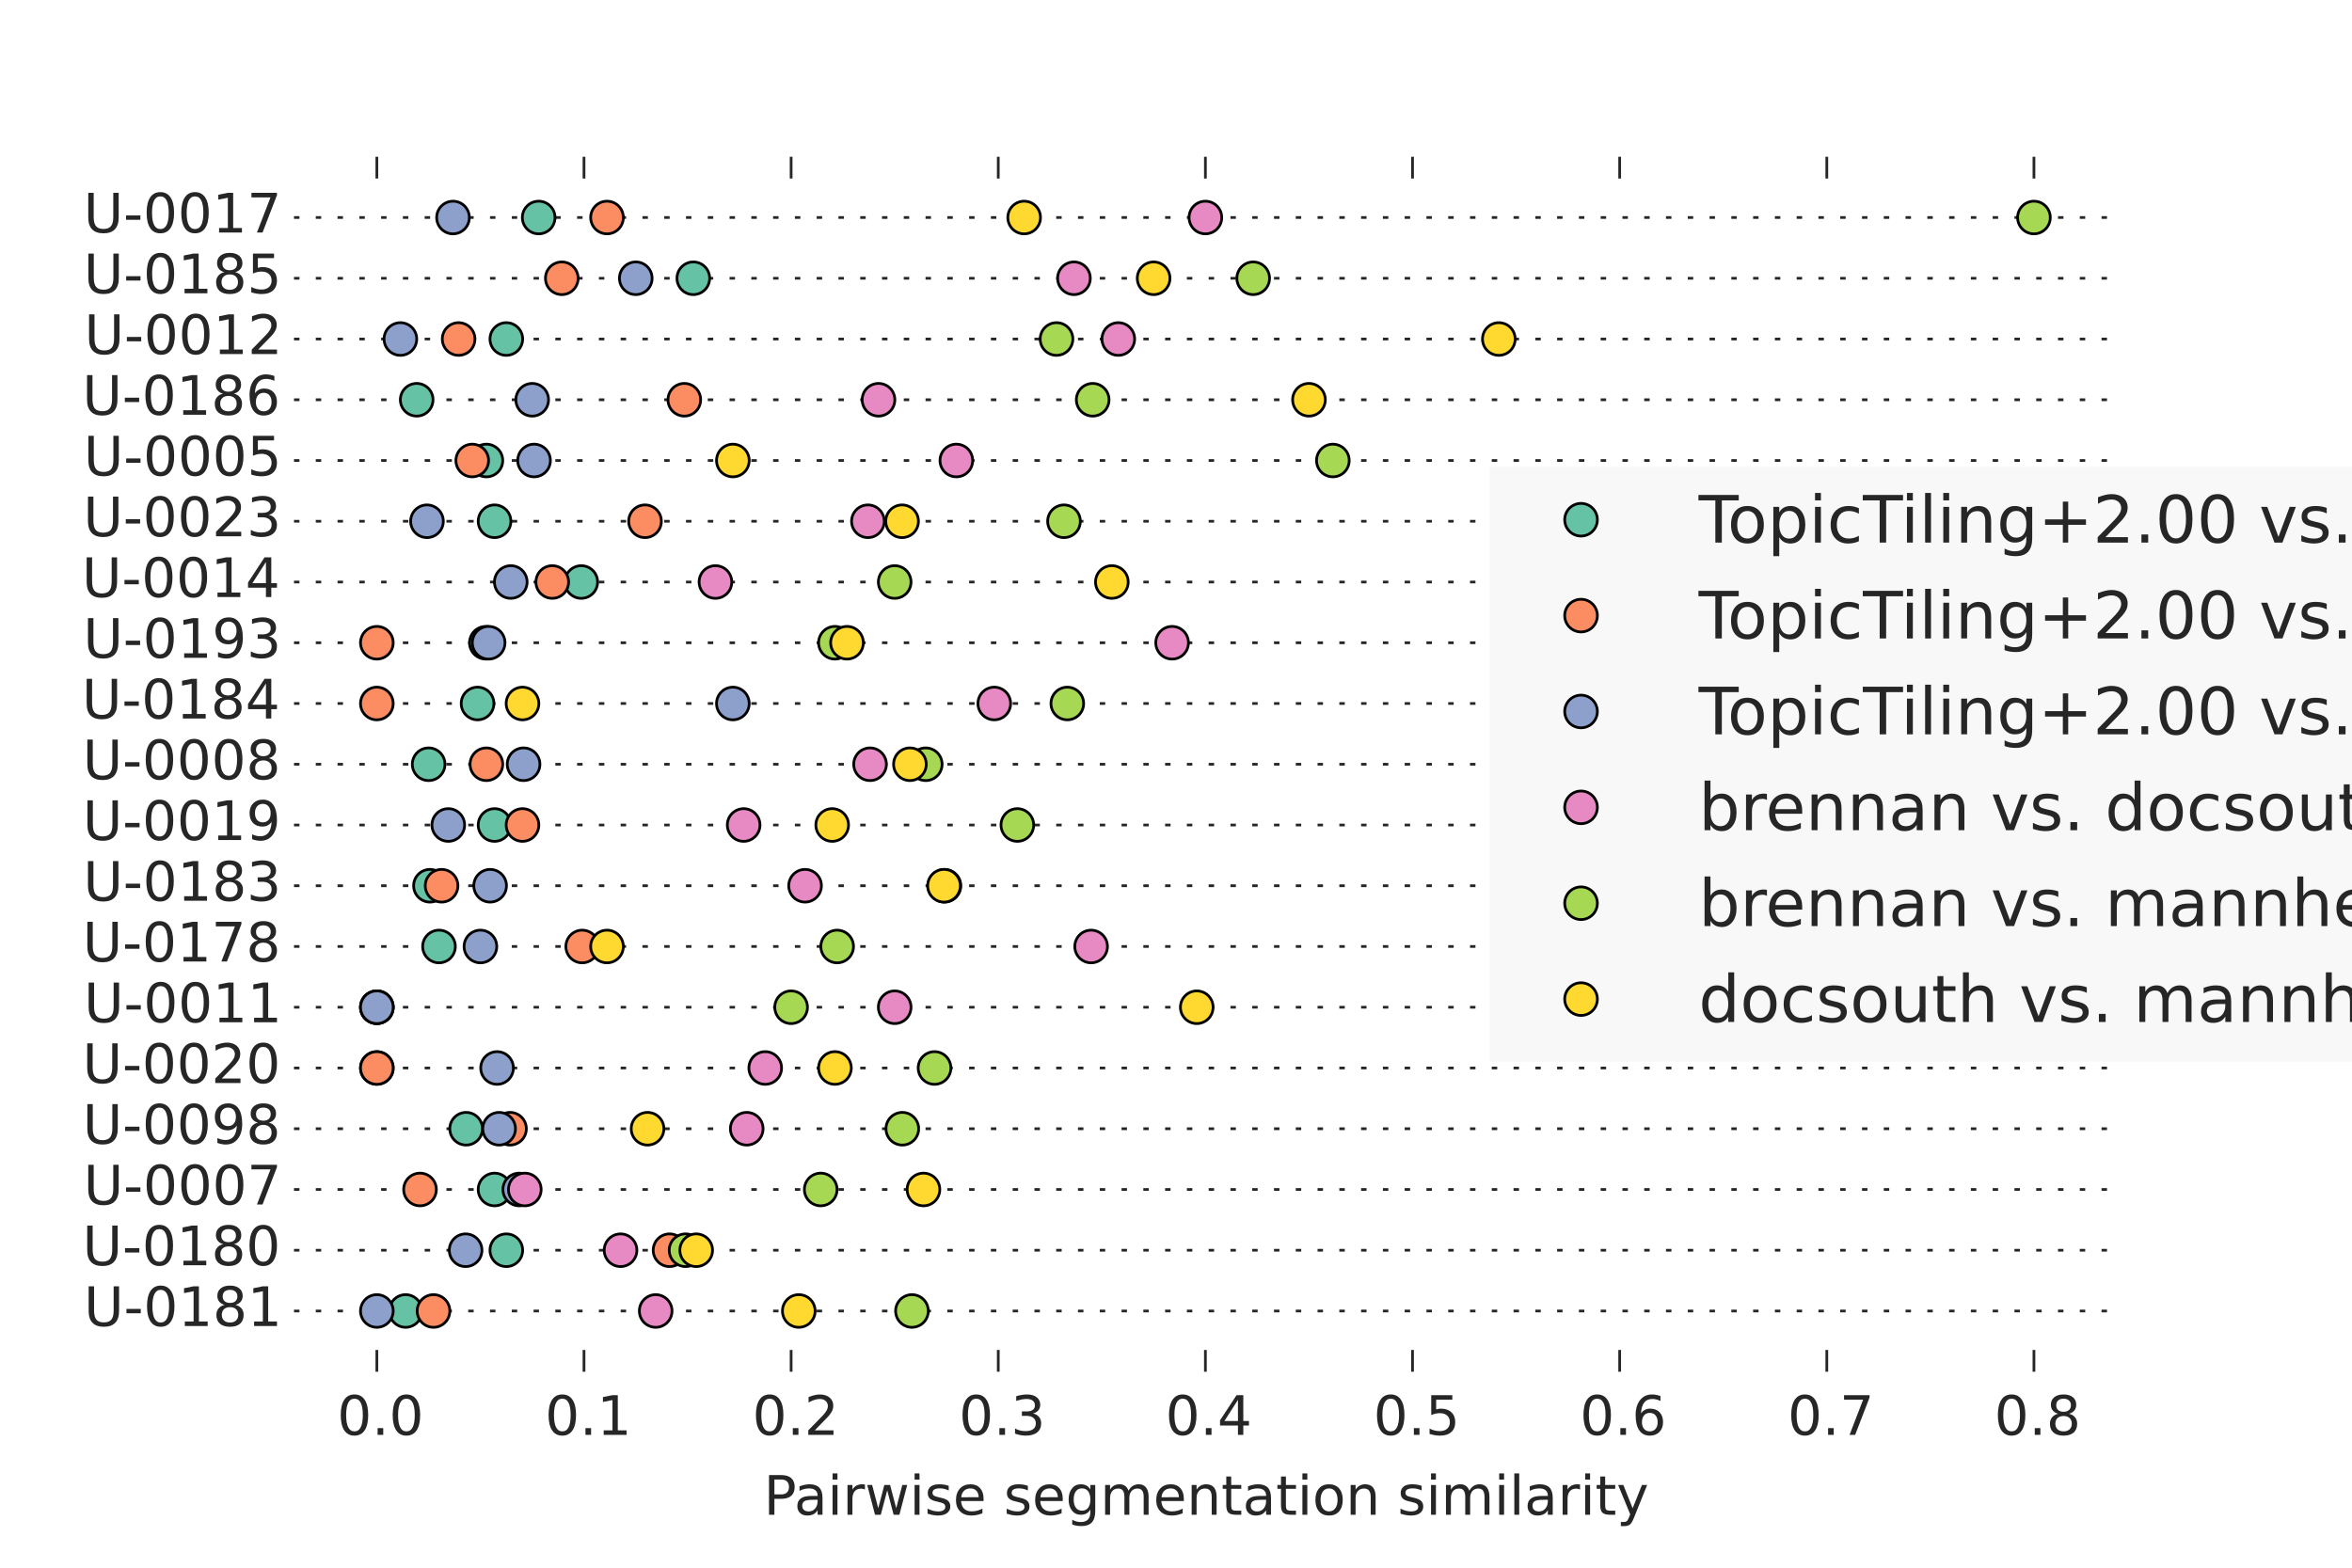 <?xml version="1.0" encoding="utf-8" standalone="no"?>
<!DOCTYPE svg PUBLIC "-//W3C//DTD SVG 1.1//EN"
  "http://www.w3.org/Graphics/SVG/1.1/DTD/svg11.dtd">
<!-- Created with matplotlib (http://matplotlib.org/) -->
<svg height="288pt" version="1.1" viewBox="0 0 432 288" width="432pt" xmlns="http://www.w3.org/2000/svg" xmlns:xlink="http://www.w3.org/1999/xlink">
 <defs>
  <style type="text/css">
*{stroke-linecap:butt;stroke-linejoin:round;}
  </style>
 </defs>
 <g id="figure_1">
  <g id="patch_1">
   <path d="
M0 288
L432 288
L432 0
L0 0
z
" style="fill:#ffffff;"/>
  </g>
  <g id="axes_1">
   <g id="patch_2">
    <path d="
M54 252
L388.8 252
L388.8 28.8
L54 28.8
z
" style="fill:#ffffff;"/>
   </g>
   <g id="LineCollection_1">
    <defs>
     <path d="
M54 -47.16
L388.8 -47.16" id="C0_0_6a199aa244"/>
     <path d="
M54 -58.32
L388.8 -58.32" id="C0_1_588f8433d3"/>
     <path d="
M54 -69.48
L388.8 -69.48" id="C0_2_7772f9c2dd"/>
     <path d="
M54 -80.64
L388.8 -80.64" id="C0_3_b1f64ebb49"/>
     <path d="
M54 -91.8
L388.8 -91.8" id="C0_4_8730de45d9"/>
     <path d="
M54 -102.96
L388.8 -102.96" id="C0_5_99406a7aaf"/>
     <path d="
M54 -114.12
L388.8 -114.12" id="C0_6_7942048942"/>
     <path d="
M54 -125.28
L388.8 -125.28" id="C0_7_b82e38e395"/>
     <path d="
M54 -136.44
L388.8 -136.44" id="C0_8_d7e3e08fdd"/>
     <path d="
M54 -147.6
L388.8 -147.6" id="C0_9_6d2f357f65"/>
     <path d="
M54 -158.76
L388.8 -158.76" id="C0_a_ce0889cb45"/>
     <path d="
M54 -169.92
L388.8 -169.92" id="C0_b_7368e0d4c1"/>
     <path d="
M54 -181.08
L388.8 -181.08" id="C0_c_1a0fd29d1f"/>
     <path d="
M54 -192.24
L388.8 -192.24" id="C0_d_731fc594bd"/>
     <path d="
M54 -203.4
L388.8 -203.4" id="C0_e_e04fd99e81"/>
     <path d="
M54 -214.56
L388.8 -214.56" id="C0_f_4d21507c98"/>
     <path d="
M54 -225.72
L388.8 -225.72" id="C0_10_7c52cc8406"/>
     <path d="
M54 -236.88
L388.8 -236.88" id="C0_11_734107a64f"/>
     <path d="
M54 -248.04
L388.8 -248.04" id="C0_12_1dcff3af32"/>
    </defs>
    <g clip-path="url(#p124b8dd147)">
     <use style="fill:none;stroke:#262626;stroke-dasharray:1,3;stroke-dashoffset:0.0;stroke-width:0.5;" x="0.0" xlink:href="#C0_0_6a199aa244" y="288.0"/>
    </g>
    <g clip-path="url(#p124b8dd147)">
     <use style="fill:none;stroke:#262626;stroke-dasharray:1,3;stroke-dashoffset:0.0;stroke-width:0.5;" x="0.0" xlink:href="#C0_1_588f8433d3" y="288.0"/>
    </g>
    <g clip-path="url(#p124b8dd147)">
     <use style="fill:none;stroke:#262626;stroke-dasharray:1,3;stroke-dashoffset:0.0;stroke-width:0.5;" x="0.0" xlink:href="#C0_2_7772f9c2dd" y="288.0"/>
    </g>
    <g clip-path="url(#p124b8dd147)">
     <use style="fill:none;stroke:#262626;stroke-dasharray:1,3;stroke-dashoffset:0.0;stroke-width:0.5;" x="0.0" xlink:href="#C0_3_b1f64ebb49" y="288.0"/>
    </g>
    <g clip-path="url(#p124b8dd147)">
     <use style="fill:none;stroke:#262626;stroke-dasharray:1,3;stroke-dashoffset:0.0;stroke-width:0.5;" x="0.0" xlink:href="#C0_4_8730de45d9" y="288.0"/>
    </g>
    <g clip-path="url(#p124b8dd147)">
     <use style="fill:none;stroke:#262626;stroke-dasharray:1,3;stroke-dashoffset:0.0;stroke-width:0.5;" x="0.0" xlink:href="#C0_5_99406a7aaf" y="288.0"/>
    </g>
    <g clip-path="url(#p124b8dd147)">
     <use style="fill:none;stroke:#262626;stroke-dasharray:1,3;stroke-dashoffset:0.0;stroke-width:0.5;" x="0.0" xlink:href="#C0_6_7942048942" y="288.0"/>
    </g>
    <g clip-path="url(#p124b8dd147)">
     <use style="fill:none;stroke:#262626;stroke-dasharray:1,3;stroke-dashoffset:0.0;stroke-width:0.5;" x="0.0" xlink:href="#C0_7_b82e38e395" y="288.0"/>
    </g>
    <g clip-path="url(#p124b8dd147)">
     <use style="fill:none;stroke:#262626;stroke-dasharray:1,3;stroke-dashoffset:0.0;stroke-width:0.5;" x="0.0" xlink:href="#C0_8_d7e3e08fdd" y="288.0"/>
    </g>
    <g clip-path="url(#p124b8dd147)">
     <use style="fill:none;stroke:#262626;stroke-dasharray:1,3;stroke-dashoffset:0.0;stroke-width:0.5;" x="0.0" xlink:href="#C0_9_6d2f357f65" y="288.0"/>
    </g>
    <g clip-path="url(#p124b8dd147)">
     <use style="fill:none;stroke:#262626;stroke-dasharray:1,3;stroke-dashoffset:0.0;stroke-width:0.5;" x="0.0" xlink:href="#C0_a_ce0889cb45" y="288.0"/>
    </g>
    <g clip-path="url(#p124b8dd147)">
     <use style="fill:none;stroke:#262626;stroke-dasharray:1,3;stroke-dashoffset:0.0;stroke-width:0.5;" x="0.0" xlink:href="#C0_b_7368e0d4c1" y="288.0"/>
    </g>
    <g clip-path="url(#p124b8dd147)">
     <use style="fill:none;stroke:#262626;stroke-dasharray:1,3;stroke-dashoffset:0.0;stroke-width:0.5;" x="0.0" xlink:href="#C0_c_1a0fd29d1f" y="288.0"/>
    </g>
    <g clip-path="url(#p124b8dd147)">
     <use style="fill:none;stroke:#262626;stroke-dasharray:1,3;stroke-dashoffset:0.0;stroke-width:0.5;" x="0.0" xlink:href="#C0_d_731fc594bd" y="288.0"/>
    </g>
    <g clip-path="url(#p124b8dd147)">
     <use style="fill:none;stroke:#262626;stroke-dasharray:1,3;stroke-dashoffset:0.0;stroke-width:0.5;" x="0.0" xlink:href="#C0_e_e04fd99e81" y="288.0"/>
    </g>
    <g clip-path="url(#p124b8dd147)">
     <use style="fill:none;stroke:#262626;stroke-dasharray:1,3;stroke-dashoffset:0.0;stroke-width:0.5;" x="0.0" xlink:href="#C0_f_4d21507c98" y="288.0"/>
    </g>
    <g clip-path="url(#p124b8dd147)">
     <use style="fill:none;stroke:#262626;stroke-dasharray:1,3;stroke-dashoffset:0.0;stroke-width:0.5;" x="0.0" xlink:href="#C0_10_7c52cc8406" y="288.0"/>
    </g>
    <g clip-path="url(#p124b8dd147)">
     <use style="fill:none;stroke:#262626;stroke-dasharray:1,3;stroke-dashoffset:0.0;stroke-width:0.5;" x="0.0" xlink:href="#C0_11_734107a64f" y="288.0"/>
    </g>
    <g clip-path="url(#p124b8dd147)">
     <use style="fill:none;stroke:#262626;stroke-dasharray:1,3;stroke-dashoffset:0.0;stroke-width:0.5;" x="0.0" xlink:href="#C0_12_1dcff3af32" y="288.0"/>
    </g>
   </g>
   <g id="line2d_1">
    <defs>
     <path d="
M0 3
C0.796 3 1.559 2.684 2.121 2.121
C2.684 1.559 3 0.796 3 0
C3 -0.796 2.684 -1.559 2.121 -2.121
C1.559 -2.684 0.796 -3 0 -3
C-0.796 -3 -1.559 -2.684 -2.121 -2.121
C-2.684 -1.559 -3 -0.796 -3 0
C-3 0.796 -2.684 1.559 -2.121 2.121
C-1.559 2.684 -0.796 3 0 3
z
" id="m474c58edd5" style="stroke:#000000;stroke-width:0.5;"/>
    </defs>
    <g clip-path="url(#p124b8dd147)">
     <use style="fill:#66c2a5;opacity:0.75;stroke:#000000;stroke-width:0.5;" x="74.502" xlink:href="#m474c58edd5" y="240.84"/>
     <use style="fill:#66c2a5;opacity:0.75;stroke:#000000;stroke-width:0.5;" x="92.997" xlink:href="#m474c58edd5" y="229.68"/>
     <use style="fill:#66c2a5;opacity:0.75;stroke:#000000;stroke-width:0.5;" x="90.835" xlink:href="#m474c58edd5" y="218.52"/>
     <use style="fill:#66c2a5;opacity:0.75;stroke:#000000;stroke-width:0.5;" x="85.617" xlink:href="#m474c58edd5" y="207.36"/>
     <use style="fill:#66c2a5;opacity:0.75;stroke:#000000;stroke-width:0.5;" x="69.218" xlink:href="#m474c58edd5" y="196.2"/>
     <use style="fill:#66c2a5;opacity:0.75;stroke:#000000;stroke-width:0.5;" x="69.218" xlink:href="#m474c58edd5" y="185.04"/>
     <use style="fill:#66c2a5;opacity:0.75;stroke:#000000;stroke-width:0.5;" x="80.632" xlink:href="#m474c58edd5" y="173.88"/>
     <use style="fill:#66c2a5;opacity:0.75;stroke:#000000;stroke-width:0.5;" x="78.973" xlink:href="#m474c58edd5" y="162.72"/>
     <use style="fill:#66c2a5;opacity:0.75;stroke:#000000;stroke-width:0.5;" x="90.835" xlink:href="#m474c58edd5" y="151.56"/>
     <use style="fill:#66c2a5;opacity:0.75;stroke:#000000;stroke-width:0.5;" x="78.73" xlink:href="#m474c58edd5" y="140.4"/>
     <use style="fill:#66c2a5;opacity:0.75;stroke:#000000;stroke-width:0.5;" x="87.713" xlink:href="#m474c58edd5" y="129.24"/>
     <use style="fill:#66c2a5;opacity:0.75;stroke:#000000;stroke-width:0.5;" x="89.242" xlink:href="#m474c58edd5" y="118.08"/>
     <use style="fill:#66c2a5;opacity:0.75;stroke:#000000;stroke-width:0.5;" x="106.763" xlink:href="#m474c58edd5" y="106.92"/>
     <use style="fill:#66c2a5;opacity:0.75;stroke:#000000;stroke-width:0.5;" x="90.835" xlink:href="#m474c58edd5" y="95.76"/>
     <use style="fill:#66c2a5;opacity:0.75;stroke:#000000;stroke-width:0.5;" x="89.338" xlink:href="#m474c58edd5" y="84.6"/>
     <use style="fill:#66c2a5;opacity:0.75;stroke:#000000;stroke-width:0.5;" x="76.535" xlink:href="#m474c58edd5" y="73.44"/>
     <use style="fill:#66c2a5;opacity:0.75;stroke:#000000;stroke-width:0.5;" x="92.997" xlink:href="#m474c58edd5" y="62.28"/>
     <use style="fill:#66c2a5;opacity:0.75;stroke:#000000;stroke-width:0.5;" x="127.343" xlink:href="#m474c58edd5" y="51.12"/>
     <use style="fill:#66c2a5;opacity:0.75;stroke:#000000;stroke-width:0.5;" x="98.941" xlink:href="#m474c58edd5" y="39.96"/>
    </g>
   </g>
   <g id="line2d_2">
    <defs>
     <path d="
M0 3
C0.796 3 1.559 2.684 2.121 2.121
C2.684 1.559 3 0.796 3 0
C3 -0.796 2.684 -1.559 2.121 -2.121
C1.559 -2.684 0.796 -3 0 -3
C-0.796 -3 -1.559 -2.684 -2.121 -2.121
C-2.684 -1.559 -3 -0.796 -3 0
C-3 0.796 -2.684 1.559 -2.121 2.121
C-1.559 2.684 -0.796 3 0 3
z
" id="mef10a5d01f" style="stroke:#000000;stroke-width:0.5;"/>
    </defs>
    <g clip-path="url(#p124b8dd147)">
     <use style="fill:#fc8d62;opacity:0.75;stroke:#000000;stroke-width:0.5;" x="79.621" xlink:href="#mef10a5d01f" y="240.84"/>
     <use style="fill:#fc8d62;opacity:0.75;stroke:#000000;stroke-width:0.5;" x="122.978" xlink:href="#mef10a5d01f" y="229.68"/>
     <use style="fill:#fc8d62;opacity:0.75;stroke:#000000;stroke-width:0.5;" x="77.144" xlink:href="#mef10a5d01f" y="218.52"/>
     <use style="fill:#fc8d62;opacity:0.75;stroke:#000000;stroke-width:0.5;" x="93.676" xlink:href="#mef10a5d01f" y="207.36"/>
     <use style="fill:#fc8d62;opacity:0.75;stroke:#000000;stroke-width:0.5;" x="69.218" xlink:href="#mef10a5d01f" y="196.2"/>
     <use style="fill:#fc8d62;opacity:0.75;stroke:#000000;stroke-width:0.5;" x="69.218" xlink:href="#mef10a5d01f" y="185.04"/>
     <use style="fill:#fc8d62;opacity:0.75;stroke:#000000;stroke-width:0.5;" x="106.936" xlink:href="#mef10a5d01f" y="173.88"/>
     <use style="fill:#fc8d62;opacity:0.75;stroke:#000000;stroke-width:0.5;" x="81.107" xlink:href="#mef10a5d01f" y="162.72"/>
     <use style="fill:#fc8d62;opacity:0.75;stroke:#000000;stroke-width:0.5;" x="95.969" xlink:href="#mef10a5d01f" y="151.56"/>
     <use style="fill:#fc8d62;opacity:0.75;stroke:#000000;stroke-width:0.5;" x="89.338" xlink:href="#mef10a5d01f" y="140.4"/>
     <use style="fill:#fc8d62;opacity:0.75;stroke:#000000;stroke-width:0.5;" x="69.218" xlink:href="#mef10a5d01f" y="129.24"/>
     <use style="fill:#fc8d62;opacity:0.75;stroke:#000000;stroke-width:0.5;" x="69.218" xlink:href="#mef10a5d01f" y="118.08"/>
     <use style="fill:#fc8d62;opacity:0.75;stroke:#000000;stroke-width:0.5;" x="101.434" xlink:href="#mef10a5d01f" y="106.92"/>
     <use style="fill:#fc8d62;opacity:0.75;stroke:#000000;stroke-width:0.5;" x="118.473" xlink:href="#mef10a5d01f" y="95.76"/>
     <use style="fill:#fc8d62;opacity:0.75;stroke:#000000;stroke-width:0.5;" x="86.739" xlink:href="#mef10a5d01f" y="84.6"/>
     <use style="fill:#fc8d62;opacity:0.75;stroke:#000000;stroke-width:0.5;" x="125.692" xlink:href="#mef10a5d01f" y="73.44"/>
     <use style="fill:#fc8d62;opacity:0.75;stroke:#000000;stroke-width:0.5;" x="84.236" xlink:href="#mef10a5d01f" y="62.28"/>
     <use style="fill:#fc8d62;opacity:0.75;stroke:#000000;stroke-width:0.5;" x="103.187" xlink:href="#mef10a5d01f" y="51.12"/>
     <use style="fill:#fc8d62;opacity:0.75;stroke:#000000;stroke-width:0.5;" x="111.491" xlink:href="#mef10a5d01f" y="39.96"/>
    </g>
   </g>
   <g id="line2d_3">
    <defs>
     <path d="
M0 3
C0.796 3 1.559 2.684 2.121 2.121
C2.684 1.559 3 0.796 3 0
C3 -0.796 2.684 -1.559 2.121 -2.121
C1.559 -2.684 0.796 -3 0 -3
C-0.796 -3 -1.559 -2.684 -2.121 -2.121
C-2.684 -1.559 -3 -0.796 -3 0
C-3 0.796 -2.684 1.559 -2.121 2.121
C-1.559 2.684 -0.796 3 0 3
z
" id="mc3a10f4c32" style="stroke:#000000;stroke-width:0.5;"/>
    </defs>
    <g clip-path="url(#p124b8dd147)">
     <use style="fill:#8da0cb;opacity:0.75;stroke:#000000;stroke-width:0.5;" x="69.218" xlink:href="#mc3a10f4c32" y="240.84"/>
     <use style="fill:#8da0cb;opacity:0.75;stroke:#000000;stroke-width:0.5;" x="85.523" xlink:href="#mc3a10f4c32" y="229.68"/>
     <use style="fill:#8da0cb;opacity:0.75;stroke:#000000;stroke-width:0.5;" x="95.374" xlink:href="#mc3a10f4c32" y="218.52"/>
     <use style="fill:#8da0cb;opacity:0.75;stroke:#000000;stroke-width:0.5;" x="91.676" xlink:href="#mc3a10f4c32" y="207.36"/>
     <use style="fill:#8da0cb;opacity:0.75;stroke:#000000;stroke-width:0.5;" x="91.298" xlink:href="#mc3a10f4c32" y="196.2"/>
     <use style="fill:#8da0cb;opacity:0.75;stroke:#000000;stroke-width:0.5;" x="69.218" xlink:href="#mc3a10f4c32" y="185.04"/>
     <use style="fill:#8da0cb;opacity:0.75;stroke:#000000;stroke-width:0.5;" x="88.241" xlink:href="#mc3a10f4c32" y="173.88"/>
     <use style="fill:#8da0cb;opacity:0.75;stroke:#000000;stroke-width:0.5;" x="90.024" xlink:href="#mc3a10f4c32" y="162.72"/>
     <use style="fill:#8da0cb;opacity:0.75;stroke:#000000;stroke-width:0.5;" x="82.337" xlink:href="#mc3a10f4c32" y="151.56"/>
     <use style="fill:#8da0cb;opacity:0.75;stroke:#000000;stroke-width:0.5;" x="96.167" xlink:href="#mc3a10f4c32" y="140.4"/>
     <use style="fill:#8da0cb;opacity:0.75;stroke:#000000;stroke-width:0.5;" x="134.609" xlink:href="#mc3a10f4c32" y="129.24"/>
     <use style="fill:#8da0cb;opacity:0.75;stroke:#000000;stroke-width:0.5;" x="89.754" xlink:href="#mc3a10f4c32" y="118.08"/>
     <use style="fill:#8da0cb;opacity:0.75;stroke:#000000;stroke-width:0.5;" x="93.817" xlink:href="#mc3a10f4c32" y="106.92"/>
     <use style="fill:#8da0cb;opacity:0.75;stroke:#000000;stroke-width:0.5;" x="78.423" xlink:href="#mc3a10f4c32" y="95.76"/>
     <use style="fill:#8da0cb;opacity:0.75;stroke:#000000;stroke-width:0.5;" x="98.092" xlink:href="#mc3a10f4c32" y="84.6"/>
     <use style="fill:#8da0cb;opacity:0.75;stroke:#000000;stroke-width:0.5;" x="97.752" xlink:href="#mc3a10f4c32" y="73.44"/>
     <use style="fill:#8da0cb;opacity:0.75;stroke:#000000;stroke-width:0.5;" x="73.542" xlink:href="#mc3a10f4c32" y="62.28"/>
     <use style="fill:#8da0cb;opacity:0.75;stroke:#000000;stroke-width:0.5;" x="116.775" xlink:href="#mc3a10f4c32" y="51.12"/>
     <use style="fill:#8da0cb;opacity:0.75;stroke:#000000;stroke-width:0.5;" x="83.205" xlink:href="#mc3a10f4c32" y="39.96"/>
    </g>
   </g>
   <g id="line2d_4">
    <defs>
     <path d="
M0 3
C0.796 3 1.559 2.684 2.121 2.121
C2.684 1.559 3 0.796 3 0
C3 -0.796 2.684 -1.559 2.121 -2.121
C1.559 -2.684 0.796 -3 0 -3
C-0.796 -3 -1.559 -2.684 -2.121 -2.121
C-2.684 -1.559 -3 -0.796 -3 0
C-3 0.796 -2.684 1.559 -2.121 2.121
C-1.559 2.684 -0.796 3 0 3
z
" id="m96b4d6dbd8" style="stroke:#000000;stroke-width:0.5;"/>
    </defs>
    <g clip-path="url(#p124b8dd147)">
     <use style="fill:#e78ac3;opacity:0.75;stroke:#000000;stroke-width:0.5;" x="120.433" xlink:href="#m96b4d6dbd8" y="240.84"/>
     <use style="fill:#e78ac3;opacity:0.75;stroke:#000000;stroke-width:0.5;" x="113.978" xlink:href="#m96b4d6dbd8" y="229.68"/>
     <use style="fill:#e78ac3;opacity:0.75;stroke:#000000;stroke-width:0.5;" x="96.394" xlink:href="#m96b4d6dbd8" y="218.52"/>
     <use style="fill:#e78ac3;opacity:0.75;stroke:#000000;stroke-width:0.5;" x="137.156" xlink:href="#m96b4d6dbd8" y="207.36"/>
     <use style="fill:#e78ac3;opacity:0.75;stroke:#000000;stroke-width:0.5;" x="140.553" xlink:href="#m96b4d6dbd8" y="196.2"/>
     <use style="fill:#e78ac3;opacity:0.75;stroke:#000000;stroke-width:0.5;" x="164.332" xlink:href="#m96b4d6dbd8" y="185.04"/>
     <use style="fill:#e78ac3;opacity:0.75;stroke:#000000;stroke-width:0.5;" x="200.409" xlink:href="#m96b4d6dbd8" y="173.88"/>
     <use style="fill:#e78ac3;opacity:0.75;stroke:#000000;stroke-width:0.5;" x="147.87" xlink:href="#m96b4d6dbd8" y="162.72"/>
     <use style="fill:#e78ac3;opacity:0.75;stroke:#000000;stroke-width:0.5;" x="136.59" xlink:href="#m96b4d6dbd8" y="151.56"/>
     <use style="fill:#e78ac3;opacity:0.75;stroke:#000000;stroke-width:0.5;" x="159.803" xlink:href="#m96b4d6dbd8" y="140.4"/>
     <use style="fill:#e78ac3;opacity:0.75;stroke:#000000;stroke-width:0.5;" x="182.623" xlink:href="#m96b4d6dbd8" y="129.24"/>
     <use style="fill:#e78ac3;opacity:0.75;stroke:#000000;stroke-width:0.5;" x="215.286" xlink:href="#m96b4d6dbd8" y="118.08"/>
     <use style="fill:#e78ac3;opacity:0.75;stroke:#000000;stroke-width:0.5;" x="131.408" xlink:href="#m96b4d6dbd8" y="106.92"/>
     <use style="fill:#e78ac3;opacity:0.75;stroke:#000000;stroke-width:0.5;" x="159.412" xlink:href="#m96b4d6dbd8" y="95.76"/>
     <use style="fill:#e78ac3;opacity:0.75;stroke:#000000;stroke-width:0.5;" x="175.655" xlink:href="#m96b4d6dbd8" y="84.6"/>
     <use style="fill:#e78ac3;opacity:0.75;stroke:#000000;stroke-width:0.5;" x="161.36" xlink:href="#m96b4d6dbd8" y="73.44"/>
     <use style="fill:#e78ac3;opacity:0.75;stroke:#000000;stroke-width:0.5;" x="205.404" xlink:href="#m96b4d6dbd8" y="62.28"/>
     <use style="fill:#e78ac3;opacity:0.75;stroke:#000000;stroke-width:0.5;" x="197.256" xlink:href="#m96b4d6dbd8" y="51.12"/>
     <use style="fill:#e78ac3;opacity:0.75;stroke:#000000;stroke-width:0.5;" x="221.4" xlink:href="#m96b4d6dbd8" y="39.96"/>
    </g>
   </g>
   <g id="line2d_5">
    <defs>
     <path d="
M0 3
C0.796 3 1.559 2.684 2.121 2.121
C2.684 1.559 3 0.796 3 0
C3 -0.796 2.684 -1.559 2.121 -2.121
C1.559 -2.684 0.796 -3 0 -3
C-0.796 -3 -1.559 -2.684 -2.121 -2.121
C-2.684 -1.559 -3 -0.796 -3 0
C-3 0.796 -2.684 1.559 -2.121 2.121
C-1.559 2.684 -0.796 3 0 3
z
" id="mb9dac7ae57" style="stroke:#000000;stroke-width:0.5;"/>
    </defs>
    <g clip-path="url(#p124b8dd147)">
     <use style="fill:#a6d854;opacity:0.75;stroke:#000000;stroke-width:0.5;" x="167.502" xlink:href="#mb9dac7ae57" y="240.84"/>
     <use style="fill:#a6d854;opacity:0.75;stroke:#000000;stroke-width:0.5;" x="125.921" xlink:href="#mb9dac7ae57" y="229.68"/>
     <use style="fill:#a6d854;opacity:0.75;stroke:#000000;stroke-width:0.5;" x="150.744" xlink:href="#mb9dac7ae57" y="218.52"/>
     <use style="fill:#a6d854;opacity:0.75;stroke:#000000;stroke-width:0.5;" x="165.731" xlink:href="#mb9dac7ae57" y="207.36"/>
     <use style="fill:#a6d854;opacity:0.75;stroke:#000000;stroke-width:0.5;" x="171.648" xlink:href="#mb9dac7ae57" y="196.2"/>
     <use style="fill:#a6d854;opacity:0.75;stroke:#000000;stroke-width:0.5;" x="145.309" xlink:href="#mb9dac7ae57" y="185.04"/>
     <use style="fill:#a6d854;opacity:0.75;stroke:#000000;stroke-width:0.5;" x="153.764" xlink:href="#mb9dac7ae57" y="173.88"/>
     <use style="fill:#a6d854;opacity:0.75;stroke:#000000;stroke-width:0.5;" x="173.477" xlink:href="#mb9dac7ae57" y="162.72"/>
     <use style="fill:#a6d854;opacity:0.75;stroke:#000000;stroke-width:0.5;" x="186.859" xlink:href="#mb9dac7ae57" y="151.56"/>
     <use style="fill:#a6d854;opacity:0.75;stroke:#000000;stroke-width:0.5;" x="170.039" xlink:href="#mb9dac7ae57" y="140.4"/>
     <use style="fill:#a6d854;opacity:0.75;stroke:#000000;stroke-width:0.5;" x="196.036" xlink:href="#mb9dac7ae57" y="129.24"/>
     <use style="fill:#a6d854;opacity:0.75;stroke:#000000;stroke-width:0.5;" x="153.357" xlink:href="#mb9dac7ae57" y="118.08"/>
     <use style="fill:#a6d854;opacity:0.75;stroke:#000000;stroke-width:0.5;" x="164.332" xlink:href="#mb9dac7ae57" y="106.92"/>
     <use style="fill:#a6d854;opacity:0.75;stroke:#000000;stroke-width:0.5;" x="195.427" xlink:href="#mb9dac7ae57" y="95.76"/>
     <use style="fill:#a6d854;opacity:0.75;stroke:#000000;stroke-width:0.5;" x="244.813" xlink:href="#mb9dac7ae57" y="84.6"/>
     <use style="fill:#a6d854;opacity:0.75;stroke:#000000;stroke-width:0.5;" x="200.699" xlink:href="#mb9dac7ae57" y="73.44"/>
     <use style="fill:#a6d854;opacity:0.75;stroke:#000000;stroke-width:0.5;" x="194.055" xlink:href="#mb9dac7ae57" y="62.28"/>
     <use style="fill:#a6d854;opacity:0.75;stroke:#000000;stroke-width:0.5;" x="230.18" xlink:href="#mb9dac7ae57" y="51.12"/>
     <use style="fill:#a6d854;opacity:0.75;stroke:#000000;stroke-width:0.5;" x="373.582" xlink:href="#mb9dac7ae57" y="39.96"/>
    </g>
   </g>
   <g id="line2d_6">
    <defs>
     <path d="
M0 3
C0.796 3 1.559 2.684 2.121 2.121
C2.684 1.559 3 0.796 3 0
C3 -0.796 2.684 -1.559 2.121 -2.121
C1.559 -2.684 0.796 -3 0 -3
C-0.796 -3 -1.559 -2.684 -2.121 -2.121
C-2.684 -1.559 -3 -0.796 -3 0
C-3 0.796 -2.684 1.559 -2.121 2.121
C-1.559 2.684 -0.796 3 0 3
z
" id="m51d2535961" style="stroke:#000000;stroke-width:0.5;"/>
    </defs>
    <g clip-path="url(#p124b8dd147)">
     <use style="fill:#ffd92f;opacity:0.75;stroke:#000000;stroke-width:0.5;" x="146.718" xlink:href="#m51d2535961" y="240.84"/>
     <use style="fill:#ffd92f;opacity:0.75;stroke:#000000;stroke-width:0.5;" x="127.872" xlink:href="#m51d2535961" y="229.68"/>
     <use style="fill:#ffd92f;opacity:0.75;stroke:#000000;stroke-width:0.5;" x="169.616" xlink:href="#m51d2535961" y="218.52"/>
     <use style="fill:#ffd92f;opacity:0.75;stroke:#000000;stroke-width:0.5;" x="118.937" xlink:href="#m51d2535961" y="207.36"/>
     <use style="fill:#ffd92f;opacity:0.75;stroke:#000000;stroke-width:0.5;" x="153.357" xlink:href="#m51d2535961" y="196.2"/>
     <use style="fill:#ffd92f;opacity:0.75;stroke:#000000;stroke-width:0.5;" x="219.815" xlink:href="#m51d2535961" y="185.04"/>
     <use style="fill:#ffd92f;opacity:0.75;stroke:#000000;stroke-width:0.5;" x="111.491" xlink:href="#m51d2535961" y="173.88"/>
     <use style="fill:#ffd92f;opacity:0.75;stroke:#000000;stroke-width:0.5;" x="173.39" xlink:href="#m51d2535961" y="162.72"/>
     <use style="fill:#ffd92f;opacity:0.75;stroke:#000000;stroke-width:0.5;" x="152.853" xlink:href="#m51d2535961" y="151.56"/>
     <use style="fill:#ffd92f;opacity:0.75;stroke:#000000;stroke-width:0.5;" x="167.129" xlink:href="#m51d2535961" y="140.4"/>
     <use style="fill:#ffd92f;opacity:0.75;stroke:#000000;stroke-width:0.5;" x="95.969" xlink:href="#m51d2535961" y="129.24"/>
     <use style="fill:#ffd92f;opacity:0.75;stroke:#000000;stroke-width:0.5;" x="155.571" xlink:href="#m51d2535961" y="118.08"/>
     <use style="fill:#ffd92f;opacity:0.75;stroke:#000000;stroke-width:0.5;" x="204.218" xlink:href="#m51d2535961" y="106.92"/>
     <use style="fill:#ffd92f;opacity:0.75;stroke:#000000;stroke-width:0.5;" x="165.691" xlink:href="#m51d2535961" y="95.76"/>
     <use style="fill:#ffd92f;opacity:0.75;stroke:#000000;stroke-width:0.5;" x="134.609" xlink:href="#m51d2535961" y="84.6"/>
     <use style="fill:#ffd92f;opacity:0.75;stroke:#000000;stroke-width:0.5;" x="240.423" xlink:href="#m51d2535961" y="73.44"/>
     <use style="fill:#ffd92f;opacity:0.75;stroke:#000000;stroke-width:0.5;" x="275.298" xlink:href="#m51d2535961" y="62.28"/>
     <use style="fill:#ffd92f;opacity:0.75;stroke:#000000;stroke-width:0.5;" x="211.889" xlink:href="#m51d2535961" y="51.12"/>
     <use style="fill:#ffd92f;opacity:0.75;stroke:#000000;stroke-width:0.5;" x="188.11" xlink:href="#m51d2535961" y="39.96"/>
    </g>
   </g>
   <g id="matplotlib.axis_1">
    <g id="xtick_1">
     <g id="line2d_7">
      <defs>
       <path d="
M0 0
L0 -4" id="m51f51a7308" style="stroke:#262626;stroke-width:0.5;"/>
      </defs>
      <g>
       <use style="fill:#262626;stroke:#262626;stroke-width:0.5;" x="69.218" xlink:href="#m51f51a7308" y="252.0"/>
      </g>
     </g>
     <g id="line2d_8">
      <defs>
       <path d="
M0 0
L0 4" id="m8f8b9df92f" style="stroke:#262626;stroke-width:0.5;"/>
      </defs>
      <g>
       <use style="fill:#262626;stroke:#262626;stroke-width:0.5;" x="69.218" xlink:href="#m8f8b9df92f" y="28.8"/>
      </g>
     </g>
     <g id="text_1">
      <!-- 0.0 -->
      <defs>
       <path d="
M31.781 66.406
Q24.172 66.406 20.328 58.906
Q16.5 51.422 16.5 36.375
Q16.5 21.391 20.328 13.891
Q24.172 6.391 31.781 6.391
Q39.453 6.391 43.281 13.891
Q47.125 21.391 47.125 36.375
Q47.125 51.422 43.281 58.906
Q39.453 66.406 31.781 66.406
M31.781 74.219
Q44.047 74.219 50.516 64.516
Q56.984 54.828 56.984 36.375
Q56.984 17.969 50.516 8.266
Q44.047 -1.422 31.781 -1.422
Q19.531 -1.422 13.062 8.266
Q6.594 17.969 6.594 36.375
Q6.594 54.828 13.062 64.516
Q19.531 74.219 31.781 74.219" id="BitstreamVeraSans-Roman-30"/>
       <path d="
M10.688 12.406
L21 12.406
L21 0
L10.688 0
z
" id="BitstreamVeraSans-Roman-2e"/>
      </defs>
      <g style="fill:#262626;" transform="translate(61.928 263.598)scale(0.1 -0.1)">
       <use xlink:href="#BitstreamVeraSans-Roman-30"/>
       <use x="63.623" xlink:href="#BitstreamVeraSans-Roman-2e"/>
       <use x="95.41" xlink:href="#BitstreamVeraSans-Roman-30"/>
      </g>
     </g>
    </g>
    <g id="xtick_2">
     <g id="line2d_9">
      <g>
       <use style="fill:#262626;stroke:#262626;stroke-width:0.5;" x="107.264" xlink:href="#m51f51a7308" y="252.0"/>
      </g>
     </g>
     <g id="line2d_10">
      <g>
       <use style="fill:#262626;stroke:#262626;stroke-width:0.5;" x="107.264" xlink:href="#m8f8b9df92f" y="28.8"/>
      </g>
     </g>
     <g id="text_2">
      <!-- 0.1 -->
      <defs>
       <path d="
M12.406 8.297
L28.516 8.297
L28.516 63.922
L10.984 60.406
L10.984 69.391
L28.422 72.906
L38.281 72.906
L38.281 8.297
L54.391 8.297
L54.391 0
L12.406 0
z
" id="BitstreamVeraSans-Roman-31"/>
      </defs>
      <g style="fill:#262626;" transform="translate(100.103 263.598)scale(0.1 -0.1)">
       <use xlink:href="#BitstreamVeraSans-Roman-30"/>
       <use x="63.623" xlink:href="#BitstreamVeraSans-Roman-2e"/>
       <use x="95.41" xlink:href="#BitstreamVeraSans-Roman-31"/>
      </g>
     </g>
    </g>
    <g id="xtick_3">
     <g id="line2d_11">
      <g>
       <use style="fill:#262626;stroke:#262626;stroke-width:0.5;" x="145.309" xlink:href="#m51f51a7308" y="252.0"/>
      </g>
     </g>
     <g id="line2d_12">
      <g>
       <use style="fill:#262626;stroke:#262626;stroke-width:0.5;" x="145.309" xlink:href="#m8f8b9df92f" y="28.8"/>
      </g>
     </g>
     <g id="text_3">
      <!-- 0.2 -->
      <defs>
       <path d="
M19.188 8.297
L53.609 8.297
L53.609 0
L7.328 0
L7.328 8.297
Q12.938 14.109 22.625 23.891
Q32.328 33.688 34.812 36.531
Q39.547 41.844 41.422 45.531
Q43.312 49.219 43.312 52.781
Q43.312 58.594 39.234 62.25
Q35.156 65.922 28.609 65.922
Q23.969 65.922 18.812 64.312
Q13.672 62.703 7.812 59.422
L7.812 69.391
Q13.766 71.781 18.938 73
Q24.125 74.219 28.422 74.219
Q39.75 74.219 46.484 68.547
Q53.219 62.891 53.219 53.422
Q53.219 48.922 51.531 44.891
Q49.859 40.875 45.406 35.406
Q44.188 33.984 37.641 27.219
Q31.109 20.453 19.188 8.297" id="BitstreamVeraSans-Roman-32"/>
      </defs>
      <g style="fill:#262626;" transform="translate(138.188 263.598)scale(0.1 -0.1)">
       <use xlink:href="#BitstreamVeraSans-Roman-30"/>
       <use x="63.623" xlink:href="#BitstreamVeraSans-Roman-2e"/>
       <use x="95.41" xlink:href="#BitstreamVeraSans-Roman-32"/>
      </g>
     </g>
    </g>
    <g id="xtick_4">
     <g id="line2d_13">
      <g>
       <use style="fill:#262626;stroke:#262626;stroke-width:0.5;" x="183.355" xlink:href="#m51f51a7308" y="252.0"/>
      </g>
     </g>
     <g id="line2d_14">
      <g>
       <use style="fill:#262626;stroke:#262626;stroke-width:0.5;" x="183.355" xlink:href="#m8f8b9df92f" y="28.8"/>
      </g>
     </g>
     <g id="text_4">
      <!-- 0.3 -->
      <defs>
       <path d="
M40.578 39.312
Q47.656 37.797 51.625 33
Q55.609 28.219 55.609 21.188
Q55.609 10.406 48.188 4.484
Q40.766 -1.422 27.094 -1.422
Q22.516 -1.422 17.656 -0.516
Q12.797 0.391 7.625 2.203
L7.625 11.719
Q11.719 9.328 16.594 8.109
Q21.484 6.891 26.812 6.891
Q36.078 6.891 40.938 10.547
Q45.797 14.203 45.797 21.188
Q45.797 27.641 41.281 31.266
Q36.766 34.906 28.719 34.906
L20.219 34.906
L20.219 43.016
L29.109 43.016
Q36.375 43.016 40.234 45.922
Q44.094 48.828 44.094 54.297
Q44.094 59.906 40.109 62.906
Q36.141 65.922 28.719 65.922
Q24.656 65.922 20.016 65.031
Q15.375 64.156 9.812 62.312
L9.812 71.094
Q15.438 72.656 20.344 73.438
Q25.25 74.219 29.594 74.219
Q40.828 74.219 47.359 69.109
Q53.906 64.016 53.906 55.328
Q53.906 49.266 50.438 45.094
Q46.969 40.922 40.578 39.312" id="BitstreamVeraSans-Roman-33"/>
      </defs>
      <g style="fill:#262626;" transform="translate(176.133 263.598)scale(0.1 -0.1)">
       <use xlink:href="#BitstreamVeraSans-Roman-30"/>
       <use x="63.623" xlink:href="#BitstreamVeraSans-Roman-2e"/>
       <use x="95.41" xlink:href="#BitstreamVeraSans-Roman-33"/>
      </g>
     </g>
    </g>
    <g id="xtick_5">
     <g id="line2d_15">
      <g>
       <use style="fill:#262626;stroke:#262626;stroke-width:0.5;" x="221.4" xlink:href="#m51f51a7308" y="252.0"/>
      </g>
     </g>
     <g id="line2d_16">
      <g>
       <use style="fill:#262626;stroke:#262626;stroke-width:0.5;" x="221.4" xlink:href="#m8f8b9df92f" y="28.8"/>
      </g>
     </g>
     <g id="text_5">
      <!-- 0.4 -->
      <defs>
       <path d="
M37.797 64.312
L12.891 25.391
L37.797 25.391
z

M35.203 72.906
L47.609 72.906
L47.609 25.391
L58.016 25.391
L58.016 17.188
L47.609 17.188
L47.609 0
L37.797 0
L37.797 17.188
L4.891 17.188
L4.891 26.703
z
" id="BitstreamVeraSans-Roman-34"/>
      </defs>
      <g style="fill:#262626;" transform="translate(214.059 263.598)scale(0.1 -0.1)">
       <use xlink:href="#BitstreamVeraSans-Roman-30"/>
       <use x="63.623" xlink:href="#BitstreamVeraSans-Roman-2e"/>
       <use x="95.41" xlink:href="#BitstreamVeraSans-Roman-34"/>
      </g>
     </g>
    </g>
    <g id="xtick_6">
     <g id="line2d_17">
      <g>
       <use style="fill:#262626;stroke:#262626;stroke-width:0.5;" x="259.445" xlink:href="#m51f51a7308" y="252.0"/>
      </g>
     </g>
     <g id="line2d_18">
      <g>
       <use style="fill:#262626;stroke:#262626;stroke-width:0.5;" x="259.445" xlink:href="#m8f8b9df92f" y="28.8"/>
      </g>
     </g>
     <g id="text_6">
      <!-- 0.5 -->
      <defs>
       <path d="
M10.797 72.906
L49.516 72.906
L49.516 64.594
L19.828 64.594
L19.828 46.734
Q21.969 47.469 24.109 47.828
Q26.266 48.188 28.422 48.188
Q40.625 48.188 47.75 41.5
Q54.891 34.812 54.891 23.391
Q54.891 11.625 47.562 5.094
Q40.234 -1.422 26.906 -1.422
Q22.312 -1.422 17.547 -0.641
Q12.797 0.141 7.719 1.703
L7.719 11.625
Q12.109 9.234 16.797 8.062
Q21.484 6.891 26.703 6.891
Q35.156 6.891 40.078 11.328
Q45.016 15.766 45.016 23.391
Q45.016 31 40.078 35.438
Q35.156 39.891 26.703 39.891
Q22.75 39.891 18.812 39.016
Q14.891 38.141 10.797 36.281
z
" id="BitstreamVeraSans-Roman-35"/>
      </defs>
      <g style="fill:#262626;" transform="translate(252.26 263.598)scale(0.1 -0.1)">
       <use xlink:href="#BitstreamVeraSans-Roman-30"/>
       <use x="63.623" xlink:href="#BitstreamVeraSans-Roman-2e"/>
       <use x="95.41" xlink:href="#BitstreamVeraSans-Roman-35"/>
      </g>
     </g>
    </g>
    <g id="xtick_7">
     <g id="line2d_19">
      <g>
       <use style="fill:#262626;stroke:#262626;stroke-width:0.5;" x="297.491" xlink:href="#m51f51a7308" y="252.0"/>
      </g>
     </g>
     <g id="line2d_20">
      <g>
       <use style="fill:#262626;stroke:#262626;stroke-width:0.5;" x="297.491" xlink:href="#m8f8b9df92f" y="28.8"/>
      </g>
     </g>
     <g id="text_7">
      <!-- 0.6 -->
      <defs>
       <path d="
M33.016 40.375
Q26.375 40.375 22.484 35.828
Q18.609 31.297 18.609 23.391
Q18.609 15.531 22.484 10.953
Q26.375 6.391 33.016 6.391
Q39.656 6.391 43.531 10.953
Q47.406 15.531 47.406 23.391
Q47.406 31.297 43.531 35.828
Q39.656 40.375 33.016 40.375
M52.594 71.297
L52.594 62.312
Q48.875 64.062 45.094 64.984
Q41.312 65.922 37.594 65.922
Q27.828 65.922 22.672 59.328
Q17.531 52.734 16.797 39.406
Q19.672 43.656 24.016 45.922
Q28.375 48.188 33.594 48.188
Q44.578 48.188 50.953 41.516
Q57.328 34.859 57.328 23.391
Q57.328 12.156 50.688 5.359
Q44.047 -1.422 33.016 -1.422
Q20.359 -1.422 13.672 8.266
Q6.984 17.969 6.984 36.375
Q6.984 53.656 15.188 63.938
Q23.391 74.219 37.203 74.219
Q40.922 74.219 44.703 73.484
Q48.484 72.75 52.594 71.297" id="BitstreamVeraSans-Roman-36"/>
      </defs>
      <g style="fill:#262626;" transform="translate(290.184 263.598)scale(0.1 -0.1)">
       <use xlink:href="#BitstreamVeraSans-Roman-30"/>
       <use x="63.623" xlink:href="#BitstreamVeraSans-Roman-2e"/>
       <use x="95.41" xlink:href="#BitstreamVeraSans-Roman-36"/>
      </g>
     </g>
    </g>
    <g id="xtick_8">
     <g id="line2d_21">
      <g>
       <use style="fill:#262626;stroke:#262626;stroke-width:0.5;" x="335.536" xlink:href="#m51f51a7308" y="252.0"/>
      </g>
     </g>
     <g id="line2d_22">
      <g>
       <use style="fill:#262626;stroke:#262626;stroke-width:0.5;" x="335.536" xlink:href="#m8f8b9df92f" y="28.8"/>
      </g>
     </g>
     <g id="text_8">
      <!-- 0.7 -->
      <defs>
       <path d="
M8.203 72.906
L55.078 72.906
L55.078 68.703
L28.609 0
L18.312 0
L43.219 64.594
L8.203 64.594
z
" id="BitstreamVeraSans-Roman-37"/>
      </defs>
      <g style="fill:#262626;" transform="translate(328.342 263.598)scale(0.1 -0.1)">
       <use xlink:href="#BitstreamVeraSans-Roman-30"/>
       <use x="63.623" xlink:href="#BitstreamVeraSans-Roman-2e"/>
       <use x="95.41" xlink:href="#BitstreamVeraSans-Roman-37"/>
      </g>
     </g>
    </g>
    <g id="xtick_9">
     <g id="line2d_23">
      <g>
       <use style="fill:#262626;stroke:#262626;stroke-width:0.5;" x="373.582" xlink:href="#m51f51a7308" y="252.0"/>
      </g>
     </g>
     <g id="line2d_24">
      <g>
       <use style="fill:#262626;stroke:#262626;stroke-width:0.5;" x="373.582" xlink:href="#m8f8b9df92f" y="28.8"/>
      </g>
     </g>
     <g id="text_9">
      <!-- 0.8 -->
      <defs>
       <path d="
M31.781 34.625
Q24.75 34.625 20.719 30.859
Q16.703 27.094 16.703 20.516
Q16.703 13.922 20.719 10.156
Q24.75 6.391 31.781 6.391
Q38.812 6.391 42.859 10.172
Q46.922 13.969 46.922 20.516
Q46.922 27.094 42.891 30.859
Q38.875 34.625 31.781 34.625
M21.922 38.812
Q15.578 40.375 12.031 44.719
Q8.5 49.078 8.5 55.328
Q8.5 64.062 14.719 69.141
Q20.953 74.219 31.781 74.219
Q42.672 74.219 48.875 69.141
Q55.078 64.062 55.078 55.328
Q55.078 49.078 51.531 44.719
Q48 40.375 41.703 38.812
Q48.828 37.156 52.797 32.312
Q56.781 27.484 56.781 20.516
Q56.781 9.906 50.312 4.234
Q43.844 -1.422 31.781 -1.422
Q19.734 -1.422 13.25 4.234
Q6.781 9.906 6.781 20.516
Q6.781 27.484 10.781 32.312
Q14.797 37.156 21.922 38.812
M18.312 54.391
Q18.312 48.734 21.844 45.562
Q25.391 42.391 31.781 42.391
Q38.141 42.391 41.719 45.562
Q45.312 48.734 45.312 54.391
Q45.312 60.062 41.719 63.234
Q38.141 66.406 31.781 66.406
Q25.391 66.406 21.844 63.234
Q18.312 60.062 18.312 54.391" id="BitstreamVeraSans-Roman-38"/>
      </defs>
      <g style="fill:#262626;" transform="translate(366.302 263.598)scale(0.1 -0.1)">
       <use xlink:href="#BitstreamVeraSans-Roman-30"/>
       <use x="63.623" xlink:href="#BitstreamVeraSans-Roman-2e"/>
       <use x="95.41" xlink:href="#BitstreamVeraSans-Roman-38"/>
      </g>
     </g>
    </g>
    <g id="text_10">
     <!-- Pairwise segmentation similarity -->
     <defs>
      <path d="
M30.609 48.391
Q23.391 48.391 19.188 42.75
Q14.984 37.109 14.984 27.297
Q14.984 17.484 19.156 11.844
Q23.344 6.203 30.609 6.203
Q37.797 6.203 41.984 11.859
Q46.188 17.531 46.188 27.297
Q46.188 37.016 41.984 42.703
Q37.797 48.391 30.609 48.391
M30.609 56
Q42.328 56 49.016 48.375
Q55.719 40.766 55.719 27.297
Q55.719 13.875 49.016 6.219
Q42.328 -1.422 30.609 -1.422
Q18.844 -1.422 12.172 6.219
Q5.516 13.875 5.516 27.297
Q5.516 40.766 12.172 48.375
Q18.844 56 30.609 56" id="BitstreamVeraSans-Roman-6f"/>
      <path d="
M34.281 27.484
Q23.391 27.484 19.188 25
Q14.984 22.516 14.984 16.5
Q14.984 11.719 18.141 8.906
Q21.297 6.109 26.703 6.109
Q34.188 6.109 38.703 11.406
Q43.219 16.703 43.219 25.484
L43.219 27.484
z

M52.203 31.203
L52.203 0
L43.219 0
L43.219 8.297
Q40.141 3.328 35.547 0.953
Q30.953 -1.422 24.312 -1.422
Q15.922 -1.422 10.953 3.297
Q6 8.016 6 15.922
Q6 25.141 12.172 29.828
Q18.359 34.516 30.609 34.516
L43.219 34.516
L43.219 35.406
Q43.219 41.609 39.141 45
Q35.062 48.391 27.688 48.391
Q23 48.391 18.547 47.266
Q14.109 46.141 10.016 43.891
L10.016 52.203
Q14.938 54.109 19.578 55.047
Q24.219 56 28.609 56
Q40.484 56 46.344 49.844
Q52.203 43.703 52.203 31.203" id="BitstreamVeraSans-Roman-61"/>
      <path d="
M18.312 70.219
L18.312 54.688
L36.812 54.688
L36.812 47.703
L18.312 47.703
L18.312 18.016
Q18.312 11.328 20.141 9.422
Q21.969 7.516 27.594 7.516
L36.812 7.516
L36.812 0
L27.594 0
Q17.188 0 13.234 3.875
Q9.281 7.766 9.281 18.016
L9.281 47.703
L2.688 47.703
L2.688 54.688
L9.281 54.688
L9.281 70.219
z
" id="BitstreamVeraSans-Roman-74"/>
      <path d="
M4.203 54.688
L13.188 54.688
L24.422 12.016
L35.594 54.688
L46.188 54.688
L57.422 12.016
L68.609 54.688
L77.594 54.688
L63.281 0
L52.688 0
L40.922 44.828
L29.109 0
L18.5 0
z
" id="BitstreamVeraSans-Roman-77"/>
      <path d="
M52 44.188
Q55.375 50.25 60.062 53.125
Q64.75 56 71.094 56
Q79.641 56 84.281 50.016
Q88.922 44.047 88.922 33.016
L88.922 0
L79.891 0
L79.891 32.719
Q79.891 40.578 77.094 44.375
Q74.312 48.188 68.609 48.188
Q61.625 48.188 57.562 43.547
Q53.516 38.922 53.516 30.906
L53.516 0
L44.484 0
L44.484 32.719
Q44.484 40.625 41.703 44.406
Q38.922 48.188 33.109 48.188
Q26.219 48.188 22.156 43.531
Q18.109 38.875 18.109 30.906
L18.109 0
L9.078 0
L9.078 54.688
L18.109 54.688
L18.109 46.188
Q21.188 51.219 25.484 53.609
Q29.781 56 35.688 56
Q41.656 56 45.828 52.969
Q50 49.953 52 44.188" id="BitstreamVeraSans-Roman-6d"/>
      <path d="
M56.203 29.594
L56.203 25.203
L14.891 25.203
Q15.484 15.922 20.484 11.062
Q25.484 6.203 34.422 6.203
Q39.594 6.203 44.453 7.469
Q49.312 8.734 54.109 11.281
L54.109 2.781
Q49.266 0.734 44.188 -0.344
Q39.109 -1.422 33.891 -1.422
Q20.797 -1.422 13.156 6.188
Q5.516 13.812 5.516 26.812
Q5.516 40.234 12.766 48.109
Q20.016 56 32.328 56
Q43.359 56 49.781 48.891
Q56.203 41.797 56.203 29.594
M47.219 32.234
Q47.125 39.594 43.094 43.984
Q39.062 48.391 32.422 48.391
Q24.906 48.391 20.391 44.141
Q15.875 39.891 15.188 32.172
z
" id="BitstreamVeraSans-Roman-65"/>
      <path d="
M32.172 -5.078
Q28.375 -14.844 24.75 -17.812
Q21.141 -20.797 15.094 -20.797
L7.906 -20.797
L7.906 -13.281
L13.188 -13.281
Q16.891 -13.281 18.938 -11.516
Q21 -9.766 23.484 -3.219
L25.094 0.875
L2.984 54.688
L12.5 54.688
L29.594 11.922
L46.688 54.688
L56.203 54.688
z
" id="BitstreamVeraSans-Roman-79"/>
      <path d="
M9.422 75.984
L18.406 75.984
L18.406 0
L9.422 0
z
" id="BitstreamVeraSans-Roman-6c"/>
      <path d="
M44.281 53.078
L44.281 44.578
Q40.484 46.531 36.375 47.5
Q32.281 48.484 27.875 48.484
Q21.188 48.484 17.844 46.438
Q14.5 44.391 14.5 40.281
Q14.5 37.156 16.891 35.375
Q19.281 33.594 26.516 31.984
L29.594 31.297
Q39.156 29.25 43.188 25.516
Q47.219 21.781 47.219 15.094
Q47.219 7.469 41.188 3.016
Q35.156 -1.422 24.609 -1.422
Q20.219 -1.422 15.453 -0.562
Q10.688 0.297 5.422 2
L5.422 11.281
Q10.406 8.688 15.234 7.391
Q20.062 6.109 24.812 6.109
Q31.156 6.109 34.562 8.281
Q37.984 10.453 37.984 14.406
Q37.984 18.062 35.516 20.016
Q33.062 21.969 24.703 23.781
L21.578 24.516
Q13.234 26.266 9.516 29.906
Q5.812 33.547 5.812 39.891
Q5.812 47.609 11.281 51.797
Q16.75 56 26.812 56
Q31.781 56 36.172 55.266
Q40.578 54.547 44.281 53.078" id="BitstreamVeraSans-Roman-73"/>
      <path d="
M9.422 54.688
L18.406 54.688
L18.406 0
L9.422 0
z

M9.422 75.984
L18.406 75.984
L18.406 64.594
L9.422 64.594
z
" id="BitstreamVeraSans-Roman-69"/>
      <path id="BitstreamVeraSans-Roman-20"/>
      <path d="
M45.406 27.984
Q45.406 37.75 41.375 43.109
Q37.359 48.484 30.078 48.484
Q22.859 48.484 18.828 43.109
Q14.797 37.75 14.797 27.984
Q14.797 18.266 18.828 12.891
Q22.859 7.516 30.078 7.516
Q37.359 7.516 41.375 12.891
Q45.406 18.266 45.406 27.984
M54.391 6.781
Q54.391 -7.172 48.188 -13.984
Q42 -20.797 29.203 -20.797
Q24.469 -20.797 20.266 -20.094
Q16.062 -19.391 12.109 -17.922
L12.109 -9.188
Q16.062 -11.328 19.922 -12.344
Q23.781 -13.375 27.781 -13.375
Q36.625 -13.375 41.016 -8.766
Q45.406 -4.156 45.406 5.172
L45.406 9.625
Q42.625 4.781 38.281 2.391
Q33.938 0 27.875 0
Q17.828 0 11.672 7.656
Q5.516 15.328 5.516 27.984
Q5.516 40.672 11.672 48.328
Q17.828 56 27.875 56
Q33.938 56 38.281 53.609
Q42.625 51.219 45.406 46.391
L45.406 54.688
L54.391 54.688
z
" id="BitstreamVeraSans-Roman-67"/>
      <path d="
M19.672 64.797
L19.672 37.406
L32.078 37.406
Q38.969 37.406 42.719 40.969
Q46.484 44.531 46.484 51.125
Q46.484 57.672 42.719 61.234
Q38.969 64.797 32.078 64.797
z

M9.812 72.906
L32.078 72.906
Q44.344 72.906 50.609 67.359
Q56.891 61.812 56.891 51.125
Q56.891 40.328 50.609 34.812
Q44.344 29.297 32.078 29.297
L19.672 29.297
L19.672 0
L9.812 0
z
" id="BitstreamVeraSans-Roman-50"/>
      <path d="
M41.109 46.297
Q39.594 47.172 37.812 47.578
Q36.031 48 33.891 48
Q26.266 48 22.188 43.047
Q18.109 38.094 18.109 28.812
L18.109 0
L9.078 0
L9.078 54.688
L18.109 54.688
L18.109 46.188
Q20.953 51.172 25.484 53.578
Q30.031 56 36.531 56
Q37.453 56 38.578 55.875
Q39.703 55.766 41.062 55.516
z
" id="BitstreamVeraSans-Roman-72"/>
      <path d="
M54.891 33.016
L54.891 0
L45.906 0
L45.906 32.719
Q45.906 40.484 42.875 44.328
Q39.844 48.188 33.797 48.188
Q26.516 48.188 22.312 43.547
Q18.109 38.922 18.109 30.906
L18.109 0
L9.078 0
L9.078 54.688
L18.109 54.688
L18.109 46.188
Q21.344 51.125 25.703 53.562
Q30.078 56 35.797 56
Q45.219 56 50.047 50.172
Q54.891 44.344 54.891 33.016" id="BitstreamVeraSans-Roman-6e"/>
     </defs>
     <g style="fill:#262626;" transform="translate(140.27 278.277)scale(0.1 -0.1)">
      <use xlink:href="#BitstreamVeraSans-Roman-50"/>
      <use x="55.803" xlink:href="#BitstreamVeraSans-Roman-61"/>
      <use x="117.082" xlink:href="#BitstreamVeraSans-Roman-69"/>
      <use x="144.865" xlink:href="#BitstreamVeraSans-Roman-72"/>
      <use x="185.979" xlink:href="#BitstreamVeraSans-Roman-77"/>
      <use x="267.766" xlink:href="#BitstreamVeraSans-Roman-69"/>
      <use x="295.549" xlink:href="#BitstreamVeraSans-Roman-73"/>
      <use x="347.648" xlink:href="#BitstreamVeraSans-Roman-65"/>
      <use x="409.172" xlink:href="#BitstreamVeraSans-Roman-20"/>
      <use x="440.959" xlink:href="#BitstreamVeraSans-Roman-73"/>
      <use x="493.059" xlink:href="#BitstreamVeraSans-Roman-65"/>
      <use x="554.582" xlink:href="#BitstreamVeraSans-Roman-67"/>
      <use x="618.059" xlink:href="#BitstreamVeraSans-Roman-6d"/>
      <use x="715.471" xlink:href="#BitstreamVeraSans-Roman-65"/>
      <use x="776.994" xlink:href="#BitstreamVeraSans-Roman-6e"/>
      <use x="840.373" xlink:href="#BitstreamVeraSans-Roman-74"/>
      <use x="879.582" xlink:href="#BitstreamVeraSans-Roman-61"/>
      <use x="940.861" xlink:href="#BitstreamVeraSans-Roman-74"/>
      <use x="980.07" xlink:href="#BitstreamVeraSans-Roman-69"/>
      <use x="1007.854" xlink:href="#BitstreamVeraSans-Roman-6f"/>
      <use x="1069.035" xlink:href="#BitstreamVeraSans-Roman-6e"/>
      <use x="1132.414" xlink:href="#BitstreamVeraSans-Roman-20"/>
      <use x="1164.201" xlink:href="#BitstreamVeraSans-Roman-73"/>
      <use x="1216.301" xlink:href="#BitstreamVeraSans-Roman-69"/>
      <use x="1244.084" xlink:href="#BitstreamVeraSans-Roman-6d"/>
      <use x="1341.496" xlink:href="#BitstreamVeraSans-Roman-69"/>
      <use x="1369.279" xlink:href="#BitstreamVeraSans-Roman-6c"/>
      <use x="1397.062" xlink:href="#BitstreamVeraSans-Roman-61"/>
      <use x="1458.342" xlink:href="#BitstreamVeraSans-Roman-72"/>
      <use x="1499.455" xlink:href="#BitstreamVeraSans-Roman-69"/>
      <use x="1527.238" xlink:href="#BitstreamVeraSans-Roman-74"/>
      <use x="1566.447" xlink:href="#BitstreamVeraSans-Roman-79"/>
     </g>
    </g>
   </g>
   <g id="matplotlib.axis_2">
    <g id="ytick_1">
     <g id="text_11">
      <!-- U-0181 -->
      <defs>
       <path d="
M4.891 31.391
L31.203 31.391
L31.203 23.391
L4.891 23.391
z
" id="BitstreamVeraSans-Roman-2d"/>
       <path d="
M8.688 72.906
L18.609 72.906
L18.609 28.609
Q18.609 16.891 22.844 11.734
Q27.094 6.594 36.625 6.594
Q46.094 6.594 50.344 11.734
Q54.594 16.891 54.594 28.609
L54.594 72.906
L64.5 72.906
L64.5 27.391
Q64.5 13.141 57.438 5.859
Q50.391 -1.422 36.625 -1.422
Q22.797 -1.422 15.734 5.859
Q8.688 13.141 8.688 27.391
z
" id="BitstreamVeraSans-Roman-55"/>
      </defs>
      <g style="fill:#262626;" transform="translate(15.416 243.599)scale(0.1 -0.1)">
       <use xlink:href="#BitstreamVeraSans-Roman-55"/>
       <use x="73.193" xlink:href="#BitstreamVeraSans-Roman-2d"/>
       <use x="109.277" xlink:href="#BitstreamVeraSans-Roman-30"/>
       <use x="172.9" xlink:href="#BitstreamVeraSans-Roman-31"/>
       <use x="236.523" xlink:href="#BitstreamVeraSans-Roman-38"/>
       <use x="300.146" xlink:href="#BitstreamVeraSans-Roman-31"/>
      </g>
     </g>
    </g>
    <g id="ytick_2">
     <g id="text_12">
      <!-- U-0180 -->
      <g style="fill:#262626;" transform="translate(15.156 232.439)scale(0.1 -0.1)">
       <use xlink:href="#BitstreamVeraSans-Roman-55"/>
       <use x="73.193" xlink:href="#BitstreamVeraSans-Roman-2d"/>
       <use x="109.277" xlink:href="#BitstreamVeraSans-Roman-30"/>
       <use x="172.9" xlink:href="#BitstreamVeraSans-Roman-31"/>
       <use x="236.523" xlink:href="#BitstreamVeraSans-Roman-38"/>
       <use x="300.146" xlink:href="#BitstreamVeraSans-Roman-30"/>
      </g>
     </g>
    </g>
    <g id="ytick_3">
     <g id="text_13">
      <!-- U-0007 -->
      <g style="fill:#262626;" transform="translate(15.347 221.279)scale(0.1 -0.1)">
       <use xlink:href="#BitstreamVeraSans-Roman-55"/>
       <use x="73.193" xlink:href="#BitstreamVeraSans-Roman-2d"/>
       <use x="109.277" xlink:href="#BitstreamVeraSans-Roman-30"/>
       <use x="172.9" xlink:href="#BitstreamVeraSans-Roman-30"/>
       <use x="236.523" xlink:href="#BitstreamVeraSans-Roman-30"/>
       <use x="300.146" xlink:href="#BitstreamVeraSans-Roman-37"/>
      </g>
     </g>
    </g>
    <g id="ytick_4">
     <g id="text_14">
      <!-- U-0098 -->
      <defs>
       <path d="
M10.984 1.516
L10.984 10.5
Q14.703 8.734 18.5 7.812
Q22.312 6.891 25.984 6.891
Q35.75 6.891 40.891 13.453
Q46.047 20.016 46.781 33.406
Q43.953 29.203 39.594 26.953
Q35.25 24.703 29.984 24.703
Q19.047 24.703 12.672 31.312
Q6.297 37.938 6.297 49.422
Q6.297 60.641 12.938 67.422
Q19.578 74.219 30.609 74.219
Q43.266 74.219 49.922 64.516
Q56.594 54.828 56.594 36.375
Q56.594 19.141 48.406 8.859
Q40.234 -1.422 26.422 -1.422
Q22.703 -1.422 18.891 -0.688
Q15.094 0.047 10.984 1.516
M30.609 32.422
Q37.25 32.422 41.125 36.953
Q45.016 41.5 45.016 49.422
Q45.016 57.281 41.125 61.844
Q37.25 66.406 30.609 66.406
Q23.969 66.406 20.094 61.844
Q16.219 57.281 16.219 49.422
Q16.219 41.5 20.094 36.953
Q23.969 32.422 30.609 32.422" id="BitstreamVeraSans-Roman-39"/>
      </defs>
      <g style="fill:#262626;" transform="translate(15.177 210.119)scale(0.1 -0.1)">
       <use xlink:href="#BitstreamVeraSans-Roman-55"/>
       <use x="73.193" xlink:href="#BitstreamVeraSans-Roman-2d"/>
       <use x="109.277" xlink:href="#BitstreamVeraSans-Roman-30"/>
       <use x="172.9" xlink:href="#BitstreamVeraSans-Roman-30"/>
       <use x="236.523" xlink:href="#BitstreamVeraSans-Roman-39"/>
       <use x="300.146" xlink:href="#BitstreamVeraSans-Roman-38"/>
      </g>
     </g>
    </g>
    <g id="ytick_5">
     <g id="text_15">
      <!-- U-0020 -->
      <g style="fill:#262626;" transform="translate(15.156 198.959)scale(0.1 -0.1)">
       <use xlink:href="#BitstreamVeraSans-Roman-55"/>
       <use x="73.193" xlink:href="#BitstreamVeraSans-Roman-2d"/>
       <use x="109.277" xlink:href="#BitstreamVeraSans-Roman-30"/>
       <use x="172.9" xlink:href="#BitstreamVeraSans-Roman-30"/>
       <use x="236.523" xlink:href="#BitstreamVeraSans-Roman-32"/>
       <use x="300.146" xlink:href="#BitstreamVeraSans-Roman-30"/>
      </g>
     </g>
    </g>
    <g id="ytick_6">
     <g id="text_16">
      <!-- U-0011 -->
      <g style="fill:#262626;" transform="translate(15.416 187.799)scale(0.1 -0.1)">
       <use xlink:href="#BitstreamVeraSans-Roman-55"/>
       <use x="73.193" xlink:href="#BitstreamVeraSans-Roman-2d"/>
       <use x="109.277" xlink:href="#BitstreamVeraSans-Roman-30"/>
       <use x="172.9" xlink:href="#BitstreamVeraSans-Roman-30"/>
       <use x="236.523" xlink:href="#BitstreamVeraSans-Roman-31"/>
       <use x="300.146" xlink:href="#BitstreamVeraSans-Roman-31"/>
      </g>
     </g>
    </g>
    <g id="ytick_7">
     <g id="text_17">
      <!-- U-0178 -->
      <g style="fill:#262626;" transform="translate(15.177 176.639)scale(0.1 -0.1)">
       <use xlink:href="#BitstreamVeraSans-Roman-55"/>
       <use x="73.193" xlink:href="#BitstreamVeraSans-Roman-2d"/>
       <use x="109.277" xlink:href="#BitstreamVeraSans-Roman-30"/>
       <use x="172.9" xlink:href="#BitstreamVeraSans-Roman-31"/>
       <use x="236.523" xlink:href="#BitstreamVeraSans-Roman-37"/>
       <use x="300.146" xlink:href="#BitstreamVeraSans-Roman-38"/>
      </g>
     </g>
    </g>
    <g id="ytick_8">
     <g id="text_18">
      <!-- U-0183 -->
      <g style="fill:#262626;" transform="translate(15.294 165.479)scale(0.1 -0.1)">
       <use xlink:href="#BitstreamVeraSans-Roman-55"/>
       <use x="73.193" xlink:href="#BitstreamVeraSans-Roman-2d"/>
       <use x="109.277" xlink:href="#BitstreamVeraSans-Roman-30"/>
       <use x="172.9" xlink:href="#BitstreamVeraSans-Roman-31"/>
       <use x="236.523" xlink:href="#BitstreamVeraSans-Roman-38"/>
       <use x="300.146" xlink:href="#BitstreamVeraSans-Roman-33"/>
      </g>
     </g>
    </g>
    <g id="ytick_9">
     <g id="text_19">
      <!-- U-0019 -->
      <g style="fill:#262626;" transform="translate(15.195 154.319)scale(0.1 -0.1)">
       <use xlink:href="#BitstreamVeraSans-Roman-55"/>
       <use x="73.193" xlink:href="#BitstreamVeraSans-Roman-2d"/>
       <use x="109.277" xlink:href="#BitstreamVeraSans-Roman-30"/>
       <use x="172.9" xlink:href="#BitstreamVeraSans-Roman-30"/>
       <use x="236.523" xlink:href="#BitstreamVeraSans-Roman-31"/>
       <use x="300.146" xlink:href="#BitstreamVeraSans-Roman-39"/>
      </g>
     </g>
    </g>
    <g id="ytick_10">
     <g id="text_20">
      <!-- U-0008 -->
      <g style="fill:#262626;" transform="translate(15.177 143.159)scale(0.1 -0.1)">
       <use xlink:href="#BitstreamVeraSans-Roman-55"/>
       <use x="73.193" xlink:href="#BitstreamVeraSans-Roman-2d"/>
       <use x="109.277" xlink:href="#BitstreamVeraSans-Roman-30"/>
       <use x="172.9" xlink:href="#BitstreamVeraSans-Roman-30"/>
       <use x="236.523" xlink:href="#BitstreamVeraSans-Roman-30"/>
       <use x="300.146" xlink:href="#BitstreamVeraSans-Roman-38"/>
      </g>
     </g>
    </g>
    <g id="ytick_11">
     <g id="text_21">
      <!-- U-0184 -->
      <g style="fill:#262626;" transform="translate(15.053 131.999)scale(0.1 -0.1)">
       <use xlink:href="#BitstreamVeraSans-Roman-55"/>
       <use x="73.193" xlink:href="#BitstreamVeraSans-Roman-2d"/>
       <use x="109.277" xlink:href="#BitstreamVeraSans-Roman-30"/>
       <use x="172.9" xlink:href="#BitstreamVeraSans-Roman-31"/>
       <use x="236.523" xlink:href="#BitstreamVeraSans-Roman-38"/>
       <use x="300.146" xlink:href="#BitstreamVeraSans-Roman-34"/>
      </g>
     </g>
    </g>
    <g id="ytick_12">
     <g id="text_22">
      <!-- U-0193 -->
      <g style="fill:#262626;" transform="translate(15.294 120.839)scale(0.1 -0.1)">
       <use xlink:href="#BitstreamVeraSans-Roman-55"/>
       <use x="73.193" xlink:href="#BitstreamVeraSans-Roman-2d"/>
       <use x="109.277" xlink:href="#BitstreamVeraSans-Roman-30"/>
       <use x="172.9" xlink:href="#BitstreamVeraSans-Roman-31"/>
       <use x="236.523" xlink:href="#BitstreamVeraSans-Roman-39"/>
       <use x="300.146" xlink:href="#BitstreamVeraSans-Roman-33"/>
      </g>
     </g>
    </g>
    <g id="ytick_13">
     <g id="text_23">
      <!-- U-0014 -->
      <g style="fill:#262626;" transform="translate(15.053 109.679)scale(0.1 -0.1)">
       <use xlink:href="#BitstreamVeraSans-Roman-55"/>
       <use x="73.193" xlink:href="#BitstreamVeraSans-Roman-2d"/>
       <use x="109.277" xlink:href="#BitstreamVeraSans-Roman-30"/>
       <use x="172.9" xlink:href="#BitstreamVeraSans-Roman-30"/>
       <use x="236.523" xlink:href="#BitstreamVeraSans-Roman-31"/>
       <use x="300.146" xlink:href="#BitstreamVeraSans-Roman-34"/>
      </g>
     </g>
    </g>
    <g id="ytick_14">
     <g id="text_24">
      <!-- U-0023 -->
      <g style="fill:#262626;" transform="translate(15.294 98.519)scale(0.1 -0.1)">
       <use xlink:href="#BitstreamVeraSans-Roman-55"/>
       <use x="73.193" xlink:href="#BitstreamVeraSans-Roman-2d"/>
       <use x="109.277" xlink:href="#BitstreamVeraSans-Roman-30"/>
       <use x="172.9" xlink:href="#BitstreamVeraSans-Roman-30"/>
       <use x="236.523" xlink:href="#BitstreamVeraSans-Roman-32"/>
       <use x="300.146" xlink:href="#BitstreamVeraSans-Roman-33"/>
      </g>
     </g>
    </g>
    <g id="ytick_15">
     <g id="text_25">
      <!-- U-0005 -->
      <g style="fill:#262626;" transform="translate(15.366 87.359)scale(0.1 -0.1)">
       <use xlink:href="#BitstreamVeraSans-Roman-55"/>
       <use x="73.193" xlink:href="#BitstreamVeraSans-Roman-2d"/>
       <use x="109.277" xlink:href="#BitstreamVeraSans-Roman-30"/>
       <use x="172.9" xlink:href="#BitstreamVeraSans-Roman-30"/>
       <use x="236.523" xlink:href="#BitstreamVeraSans-Roman-30"/>
       <use x="300.146" xlink:href="#BitstreamVeraSans-Roman-35"/>
      </g>
     </g>
    </g>
    <g id="ytick_16">
     <g id="text_26">
      <!-- U-0186 -->
      <g style="fill:#262626;" transform="translate(15.122 76.199)scale(0.1 -0.1)">
       <use xlink:href="#BitstreamVeraSans-Roman-55"/>
       <use x="73.193" xlink:href="#BitstreamVeraSans-Roman-2d"/>
       <use x="109.277" xlink:href="#BitstreamVeraSans-Roman-30"/>
       <use x="172.9" xlink:href="#BitstreamVeraSans-Roman-31"/>
       <use x="236.523" xlink:href="#BitstreamVeraSans-Roman-38"/>
       <use x="300.146" xlink:href="#BitstreamVeraSans-Roman-36"/>
      </g>
     </g>
    </g>
    <g id="ytick_17">
     <g id="text_27">
      <!-- U-0012 -->
      <g style="fill:#262626;" transform="translate(15.494 65.039)scale(0.1 -0.1)">
       <use xlink:href="#BitstreamVeraSans-Roman-55"/>
       <use x="73.193" xlink:href="#BitstreamVeraSans-Roman-2d"/>
       <use x="109.277" xlink:href="#BitstreamVeraSans-Roman-30"/>
       <use x="172.9" xlink:href="#BitstreamVeraSans-Roman-30"/>
       <use x="236.523" xlink:href="#BitstreamVeraSans-Roman-31"/>
       <use x="300.146" xlink:href="#BitstreamVeraSans-Roman-32"/>
      </g>
     </g>
    </g>
    <g id="ytick_18">
     <g id="text_28">
      <!-- U-0185 -->
      <g style="fill:#262626;" transform="translate(15.366 53.879)scale(0.1 -0.1)">
       <use xlink:href="#BitstreamVeraSans-Roman-55"/>
       <use x="73.193" xlink:href="#BitstreamVeraSans-Roman-2d"/>
       <use x="109.277" xlink:href="#BitstreamVeraSans-Roman-30"/>
       <use x="172.9" xlink:href="#BitstreamVeraSans-Roman-31"/>
       <use x="236.523" xlink:href="#BitstreamVeraSans-Roman-38"/>
       <use x="300.146" xlink:href="#BitstreamVeraSans-Roman-35"/>
      </g>
     </g>
    </g>
    <g id="ytick_19">
     <g id="text_29">
      <!-- U-0017 -->
      <g style="fill:#262626;" transform="translate(15.347 42.719)scale(0.1 -0.1)">
       <use xlink:href="#BitstreamVeraSans-Roman-55"/>
       <use x="73.193" xlink:href="#BitstreamVeraSans-Roman-2d"/>
       <use x="109.277" xlink:href="#BitstreamVeraSans-Roman-30"/>
       <use x="172.9" xlink:href="#BitstreamVeraSans-Roman-30"/>
       <use x="236.523" xlink:href="#BitstreamVeraSans-Roman-31"/>
       <use x="300.146" xlink:href="#BitstreamVeraSans-Roman-37"/>
      </g>
     </g>
    </g>
   </g>
   <g id="legend_1">
    <g id="patch_3">
     <path d="
M273.594 195.041
L504.006 195.041
L504.006 85.759
L273.594 85.759
z
" style="fill:#f8f8f8;"/>
    </g>
    <g id="line2d_25"/>
    <g id="line2d_26">
     <g>
      <use style="fill:#66c2a5;opacity:0.75;stroke:#000000;stroke-width:0.5;" x="290.394" xlink:href="#m474c58edd5" y="95.477"/>
     </g>
    </g>
    <g id="text_30">
     <!-- TopicTiling+2.00 vs. brennan -->
     <defs>
      <path d="
M-0.297 72.906
L61.375 72.906
L61.375 64.594
L35.5 64.594
L35.5 0
L25.594 0
L25.594 64.594
L-0.297 64.594
z
" id="BitstreamVeraSans-Roman-54"/>
      <path d="
M48.781 52.594
L48.781 44.188
Q44.969 46.297 41.141 47.344
Q37.312 48.391 33.406 48.391
Q24.656 48.391 19.812 42.844
Q14.984 37.312 14.984 27.297
Q14.984 17.281 19.812 11.734
Q24.656 6.203 33.406 6.203
Q37.312 6.203 41.141 7.25
Q44.969 8.297 48.781 10.406
L48.781 2.094
Q45.016 0.344 40.984 -0.531
Q36.969 -1.422 32.422 -1.422
Q20.062 -1.422 12.781 6.344
Q5.516 14.109 5.516 27.297
Q5.516 40.672 12.859 48.328
Q20.219 56 33.016 56
Q37.156 56 41.109 55.141
Q45.062 54.297 48.781 52.594" id="BitstreamVeraSans-Roman-63"/>
      <path d="
M46 62.703
L46 35.5
L73.188 35.5
L73.188 27.203
L46 27.203
L46 0
L37.797 0
L37.797 27.203
L10.594 27.203
L10.594 35.5
L37.797 35.5
L37.797 62.703
z
" id="BitstreamVeraSans-Roman-2b"/>
      <path d="
M48.688 27.297
Q48.688 37.203 44.609 42.844
Q40.531 48.484 33.406 48.484
Q26.266 48.484 22.188 42.844
Q18.109 37.203 18.109 27.297
Q18.109 17.391 22.188 11.75
Q26.266 6.109 33.406 6.109
Q40.531 6.109 44.609 11.75
Q48.688 17.391 48.688 27.297
M18.109 46.391
Q20.953 51.266 25.266 53.625
Q29.594 56 35.594 56
Q45.562 56 51.781 48.094
Q58.016 40.188 58.016 27.297
Q58.016 14.406 51.781 6.484
Q45.562 -1.422 35.594 -1.422
Q29.594 -1.422 25.266 0.953
Q20.953 3.328 18.109 8.203
L18.109 0
L9.078 0
L9.078 75.984
L18.109 75.984
z
" id="BitstreamVeraSans-Roman-62"/>
      <path d="
M18.109 8.203
L18.109 -20.797
L9.078 -20.797
L9.078 54.688
L18.109 54.688
L18.109 46.391
Q20.953 51.266 25.266 53.625
Q29.594 56 35.594 56
Q45.562 56 51.781 48.094
Q58.016 40.188 58.016 27.297
Q58.016 14.406 51.781 6.484
Q45.562 -1.422 35.594 -1.422
Q29.594 -1.422 25.266 0.953
Q20.953 3.328 18.109 8.203
M48.688 27.297
Q48.688 37.203 44.609 42.844
Q40.531 48.484 33.406 48.484
Q26.266 48.484 22.188 42.844
Q18.109 37.203 18.109 27.297
Q18.109 17.391 22.188 11.75
Q26.266 6.109 33.406 6.109
Q40.531 6.109 44.609 11.75
Q48.688 17.391 48.688 27.297" id="BitstreamVeraSans-Roman-70"/>
      <path d="
M2.984 54.688
L12.5 54.688
L29.594 8.797
L46.688 54.688
L56.203 54.688
L35.688 0
L23.484 0
z
" id="BitstreamVeraSans-Roman-76"/>
     </defs>
     <g style="fill:#262626;" transform="translate(311.994 99.677)scale(0.12 -0.12)">
      <use xlink:href="#BitstreamVeraSans-Roman-54"/>
      <use x="44.084" xlink:href="#BitstreamVeraSans-Roman-6f"/>
      <use x="105.266" xlink:href="#BitstreamVeraSans-Roman-70"/>
      <use x="168.742" xlink:href="#BitstreamVeraSans-Roman-69"/>
      <use x="196.525" xlink:href="#BitstreamVeraSans-Roman-63"/>
      <use x="251.506" xlink:href="#BitstreamVeraSans-Roman-54"/>
      <use x="309.465" xlink:href="#BitstreamVeraSans-Roman-69"/>
      <use x="337.248" xlink:href="#BitstreamVeraSans-Roman-6c"/>
      <use x="365.031" xlink:href="#BitstreamVeraSans-Roman-69"/>
      <use x="392.814" xlink:href="#BitstreamVeraSans-Roman-6e"/>
      <use x="456.193" xlink:href="#BitstreamVeraSans-Roman-67"/>
      <use x="519.67" xlink:href="#BitstreamVeraSans-Roman-2b"/>
      <use x="603.459" xlink:href="#BitstreamVeraSans-Roman-32"/>
      <use x="667.082" xlink:href="#BitstreamVeraSans-Roman-2e"/>
      <use x="698.869" xlink:href="#BitstreamVeraSans-Roman-30"/>
      <use x="762.492" xlink:href="#BitstreamVeraSans-Roman-30"/>
      <use x="826.115" xlink:href="#BitstreamVeraSans-Roman-20"/>
      <use x="857.902" xlink:href="#BitstreamVeraSans-Roman-76"/>
      <use x="917.082" xlink:href="#BitstreamVeraSans-Roman-73"/>
      <use x="969.182" xlink:href="#BitstreamVeraSans-Roman-2e"/>
      <use x="1000.969" xlink:href="#BitstreamVeraSans-Roman-20"/>
      <use x="1032.756" xlink:href="#BitstreamVeraSans-Roman-62"/>
      <use x="1096.232" xlink:href="#BitstreamVeraSans-Roman-72"/>
      <use x="1135.096" xlink:href="#BitstreamVeraSans-Roman-65"/>
      <use x="1196.619" xlink:href="#BitstreamVeraSans-Roman-6e"/>
      <use x="1259.998" xlink:href="#BitstreamVeraSans-Roman-6e"/>
      <use x="1323.377" xlink:href="#BitstreamVeraSans-Roman-61"/>
      <use x="1384.656" xlink:href="#BitstreamVeraSans-Roman-6e"/>
     </g>
    </g>
    <g id="line2d_27"/>
    <g id="line2d_28">
     <g>
      <use style="fill:#fc8d62;opacity:0.75;stroke:#000000;stroke-width:0.5;" x="290.394" xlink:href="#mef10a5d01f" y="113.091"/>
     </g>
    </g>
    <g id="text_31">
     <!-- TopicTiling+2.00 vs. docsouth -->
     <defs>
      <path d="
M8.5 21.578
L8.5 54.688
L17.484 54.688
L17.484 21.922
Q17.484 14.156 20.5 10.266
Q23.531 6.391 29.594 6.391
Q36.859 6.391 41.078 11.031
Q45.312 15.672 45.312 23.688
L45.312 54.688
L54.297 54.688
L54.297 0
L45.312 0
L45.312 8.406
Q42.047 3.422 37.719 1
Q33.406 -1.422 27.688 -1.422
Q18.266 -1.422 13.375 4.438
Q8.5 10.297 8.5 21.578" id="BitstreamVeraSans-Roman-75"/>
      <path d="
M54.891 33.016
L54.891 0
L45.906 0
L45.906 32.719
Q45.906 40.484 42.875 44.328
Q39.844 48.188 33.797 48.188
Q26.516 48.188 22.312 43.547
Q18.109 38.922 18.109 30.906
L18.109 0
L9.078 0
L9.078 75.984
L18.109 75.984
L18.109 46.188
Q21.344 51.125 25.703 53.562
Q30.078 56 35.797 56
Q45.219 56 50.047 50.172
Q54.891 44.344 54.891 33.016" id="BitstreamVeraSans-Roman-68"/>
      <path d="
M45.406 46.391
L45.406 75.984
L54.391 75.984
L54.391 0
L45.406 0
L45.406 8.203
Q42.578 3.328 38.25 0.953
Q33.938 -1.422 27.875 -1.422
Q17.969 -1.422 11.734 6.484
Q5.516 14.406 5.516 27.297
Q5.516 40.188 11.734 48.094
Q17.969 56 27.875 56
Q33.938 56 38.25 53.625
Q42.578 51.266 45.406 46.391
M14.797 27.297
Q14.797 17.391 18.875 11.75
Q22.953 6.109 30.078 6.109
Q37.203 6.109 41.297 11.75
Q45.406 17.391 45.406 27.297
Q45.406 37.203 41.297 42.844
Q37.203 48.484 30.078 48.484
Q22.953 48.484 18.875 42.844
Q14.797 37.203 14.797 27.297" id="BitstreamVeraSans-Roman-64"/>
     </defs>
     <g style="fill:#262626;" transform="translate(311.994 117.291)scale(0.12 -0.12)">
      <use xlink:href="#BitstreamVeraSans-Roman-54"/>
      <use x="44.084" xlink:href="#BitstreamVeraSans-Roman-6f"/>
      <use x="105.266" xlink:href="#BitstreamVeraSans-Roman-70"/>
      <use x="168.742" xlink:href="#BitstreamVeraSans-Roman-69"/>
      <use x="196.525" xlink:href="#BitstreamVeraSans-Roman-63"/>
      <use x="251.506" xlink:href="#BitstreamVeraSans-Roman-54"/>
      <use x="309.465" xlink:href="#BitstreamVeraSans-Roman-69"/>
      <use x="337.248" xlink:href="#BitstreamVeraSans-Roman-6c"/>
      <use x="365.031" xlink:href="#BitstreamVeraSans-Roman-69"/>
      <use x="392.814" xlink:href="#BitstreamVeraSans-Roman-6e"/>
      <use x="456.193" xlink:href="#BitstreamVeraSans-Roman-67"/>
      <use x="519.67" xlink:href="#BitstreamVeraSans-Roman-2b"/>
      <use x="603.459" xlink:href="#BitstreamVeraSans-Roman-32"/>
      <use x="667.082" xlink:href="#BitstreamVeraSans-Roman-2e"/>
      <use x="698.869" xlink:href="#BitstreamVeraSans-Roman-30"/>
      <use x="762.492" xlink:href="#BitstreamVeraSans-Roman-30"/>
      <use x="826.115" xlink:href="#BitstreamVeraSans-Roman-20"/>
      <use x="857.902" xlink:href="#BitstreamVeraSans-Roman-76"/>
      <use x="917.082" xlink:href="#BitstreamVeraSans-Roman-73"/>
      <use x="969.182" xlink:href="#BitstreamVeraSans-Roman-2e"/>
      <use x="1000.969" xlink:href="#BitstreamVeraSans-Roman-20"/>
      <use x="1032.756" xlink:href="#BitstreamVeraSans-Roman-64"/>
      <use x="1096.232" xlink:href="#BitstreamVeraSans-Roman-6f"/>
      <use x="1157.414" xlink:href="#BitstreamVeraSans-Roman-63"/>
      <use x="1212.395" xlink:href="#BitstreamVeraSans-Roman-73"/>
      <use x="1264.494" xlink:href="#BitstreamVeraSans-Roman-6f"/>
      <use x="1325.676" xlink:href="#BitstreamVeraSans-Roman-75"/>
      <use x="1389.055" xlink:href="#BitstreamVeraSans-Roman-74"/>
      <use x="1428.264" xlink:href="#BitstreamVeraSans-Roman-68"/>
     </g>
    </g>
    <g id="line2d_29"/>
    <g id="line2d_30">
     <g>
      <use style="fill:#8da0cb;opacity:0.75;stroke:#000000;stroke-width:0.5;" x="290.394" xlink:href="#mc3a10f4c32" y="130.704"/>
     </g>
    </g>
    <g id="text_32">
     <!-- TopicTiling+2.00 vs. mannheim -->
     <g style="fill:#262626;" transform="translate(311.994 134.904)scale(0.12 -0.12)">
      <use xlink:href="#BitstreamVeraSans-Roman-54"/>
      <use x="44.084" xlink:href="#BitstreamVeraSans-Roman-6f"/>
      <use x="105.266" xlink:href="#BitstreamVeraSans-Roman-70"/>
      <use x="168.742" xlink:href="#BitstreamVeraSans-Roman-69"/>
      <use x="196.525" xlink:href="#BitstreamVeraSans-Roman-63"/>
      <use x="251.506" xlink:href="#BitstreamVeraSans-Roman-54"/>
      <use x="309.465" xlink:href="#BitstreamVeraSans-Roman-69"/>
      <use x="337.248" xlink:href="#BitstreamVeraSans-Roman-6c"/>
      <use x="365.031" xlink:href="#BitstreamVeraSans-Roman-69"/>
      <use x="392.814" xlink:href="#BitstreamVeraSans-Roman-6e"/>
      <use x="456.193" xlink:href="#BitstreamVeraSans-Roman-67"/>
      <use x="519.67" xlink:href="#BitstreamVeraSans-Roman-2b"/>
      <use x="603.459" xlink:href="#BitstreamVeraSans-Roman-32"/>
      <use x="667.082" xlink:href="#BitstreamVeraSans-Roman-2e"/>
      <use x="698.869" xlink:href="#BitstreamVeraSans-Roman-30"/>
      <use x="762.492" xlink:href="#BitstreamVeraSans-Roman-30"/>
      <use x="826.115" xlink:href="#BitstreamVeraSans-Roman-20"/>
      <use x="857.902" xlink:href="#BitstreamVeraSans-Roman-76"/>
      <use x="917.082" xlink:href="#BitstreamVeraSans-Roman-73"/>
      <use x="969.182" xlink:href="#BitstreamVeraSans-Roman-2e"/>
      <use x="1000.969" xlink:href="#BitstreamVeraSans-Roman-20"/>
      <use x="1032.756" xlink:href="#BitstreamVeraSans-Roman-6d"/>
      <use x="1130.168" xlink:href="#BitstreamVeraSans-Roman-61"/>
      <use x="1191.447" xlink:href="#BitstreamVeraSans-Roman-6e"/>
      <use x="1254.826" xlink:href="#BitstreamVeraSans-Roman-6e"/>
      <use x="1318.205" xlink:href="#BitstreamVeraSans-Roman-68"/>
      <use x="1381.584" xlink:href="#BitstreamVeraSans-Roman-65"/>
      <use x="1443.107" xlink:href="#BitstreamVeraSans-Roman-69"/>
      <use x="1470.891" xlink:href="#BitstreamVeraSans-Roman-6d"/>
     </g>
    </g>
    <g id="line2d_31"/>
    <g id="line2d_32">
     <g>
      <use style="fill:#e78ac3;opacity:0.75;stroke:#000000;stroke-width:0.5;" x="290.394" xlink:href="#m96b4d6dbd8" y="148.318"/>
     </g>
    </g>
    <g id="text_33">
     <!-- brennan vs. docsouth -->
     <g style="fill:#262626;" transform="translate(311.994 152.518)scale(0.12 -0.12)">
      <use xlink:href="#BitstreamVeraSans-Roman-62"/>
      <use x="63.477" xlink:href="#BitstreamVeraSans-Roman-72"/>
      <use x="102.34" xlink:href="#BitstreamVeraSans-Roman-65"/>
      <use x="163.863" xlink:href="#BitstreamVeraSans-Roman-6e"/>
      <use x="227.242" xlink:href="#BitstreamVeraSans-Roman-6e"/>
      <use x="290.621" xlink:href="#BitstreamVeraSans-Roman-61"/>
      <use x="351.9" xlink:href="#BitstreamVeraSans-Roman-6e"/>
      <use x="415.279" xlink:href="#BitstreamVeraSans-Roman-20"/>
      <use x="447.066" xlink:href="#BitstreamVeraSans-Roman-76"/>
      <use x="506.246" xlink:href="#BitstreamVeraSans-Roman-73"/>
      <use x="558.346" xlink:href="#BitstreamVeraSans-Roman-2e"/>
      <use x="590.133" xlink:href="#BitstreamVeraSans-Roman-20"/>
      <use x="621.92" xlink:href="#BitstreamVeraSans-Roman-64"/>
      <use x="685.396" xlink:href="#BitstreamVeraSans-Roman-6f"/>
      <use x="746.578" xlink:href="#BitstreamVeraSans-Roman-63"/>
      <use x="801.559" xlink:href="#BitstreamVeraSans-Roman-73"/>
      <use x="853.658" xlink:href="#BitstreamVeraSans-Roman-6f"/>
      <use x="914.84" xlink:href="#BitstreamVeraSans-Roman-75"/>
      <use x="978.219" xlink:href="#BitstreamVeraSans-Roman-74"/>
      <use x="1017.428" xlink:href="#BitstreamVeraSans-Roman-68"/>
     </g>
    </g>
    <g id="line2d_33"/>
    <g id="line2d_34">
     <g>
      <use style="fill:#a6d854;opacity:0.75;stroke:#000000;stroke-width:0.5;" x="290.394" xlink:href="#mb9dac7ae57" y="165.932"/>
     </g>
    </g>
    <g id="text_34">
     <!-- brennan vs. mannheim -->
     <g style="fill:#262626;" transform="translate(311.994 170.132)scale(0.12 -0.12)">
      <use xlink:href="#BitstreamVeraSans-Roman-62"/>
      <use x="63.477" xlink:href="#BitstreamVeraSans-Roman-72"/>
      <use x="102.34" xlink:href="#BitstreamVeraSans-Roman-65"/>
      <use x="163.863" xlink:href="#BitstreamVeraSans-Roman-6e"/>
      <use x="227.242" xlink:href="#BitstreamVeraSans-Roman-6e"/>
      <use x="290.621" xlink:href="#BitstreamVeraSans-Roman-61"/>
      <use x="351.9" xlink:href="#BitstreamVeraSans-Roman-6e"/>
      <use x="415.279" xlink:href="#BitstreamVeraSans-Roman-20"/>
      <use x="447.066" xlink:href="#BitstreamVeraSans-Roman-76"/>
      <use x="506.246" xlink:href="#BitstreamVeraSans-Roman-73"/>
      <use x="558.346" xlink:href="#BitstreamVeraSans-Roman-2e"/>
      <use x="590.133" xlink:href="#BitstreamVeraSans-Roman-20"/>
      <use x="621.92" xlink:href="#BitstreamVeraSans-Roman-6d"/>
      <use x="719.332" xlink:href="#BitstreamVeraSans-Roman-61"/>
      <use x="780.611" xlink:href="#BitstreamVeraSans-Roman-6e"/>
      <use x="843.99" xlink:href="#BitstreamVeraSans-Roman-6e"/>
      <use x="907.369" xlink:href="#BitstreamVeraSans-Roman-68"/>
      <use x="970.748" xlink:href="#BitstreamVeraSans-Roman-65"/>
      <use x="1032.271" xlink:href="#BitstreamVeraSans-Roman-69"/>
      <use x="1060.055" xlink:href="#BitstreamVeraSans-Roman-6d"/>
     </g>
    </g>
    <g id="line2d_35"/>
    <g id="line2d_36">
     <g>
      <use style="fill:#ffd92f;opacity:0.75;stroke:#000000;stroke-width:0.5;" x="290.394" xlink:href="#m51d2535961" y="183.546"/>
     </g>
    </g>
    <g id="text_35">
     <!-- docsouth vs. mannheim -->
     <g style="fill:#262626;" transform="translate(311.994 187.746)scale(0.12 -0.12)">
      <use xlink:href="#BitstreamVeraSans-Roman-64"/>
      <use x="63.477" xlink:href="#BitstreamVeraSans-Roman-6f"/>
      <use x="124.658" xlink:href="#BitstreamVeraSans-Roman-63"/>
      <use x="179.639" xlink:href="#BitstreamVeraSans-Roman-73"/>
      <use x="231.738" xlink:href="#BitstreamVeraSans-Roman-6f"/>
      <use x="292.92" xlink:href="#BitstreamVeraSans-Roman-75"/>
      <use x="356.299" xlink:href="#BitstreamVeraSans-Roman-74"/>
      <use x="395.508" xlink:href="#BitstreamVeraSans-Roman-68"/>
      <use x="458.887" xlink:href="#BitstreamVeraSans-Roman-20"/>
      <use x="490.674" xlink:href="#BitstreamVeraSans-Roman-76"/>
      <use x="549.854" xlink:href="#BitstreamVeraSans-Roman-73"/>
      <use x="601.953" xlink:href="#BitstreamVeraSans-Roman-2e"/>
      <use x="633.74" xlink:href="#BitstreamVeraSans-Roman-20"/>
      <use x="665.527" xlink:href="#BitstreamVeraSans-Roman-6d"/>
      <use x="762.939" xlink:href="#BitstreamVeraSans-Roman-61"/>
      <use x="824.219" xlink:href="#BitstreamVeraSans-Roman-6e"/>
      <use x="887.598" xlink:href="#BitstreamVeraSans-Roman-6e"/>
      <use x="950.977" xlink:href="#BitstreamVeraSans-Roman-68"/>
      <use x="1014.355" xlink:href="#BitstreamVeraSans-Roman-65"/>
      <use x="1075.879" xlink:href="#BitstreamVeraSans-Roman-69"/>
      <use x="1103.662" xlink:href="#BitstreamVeraSans-Roman-6d"/>
     </g>
    </g>
   </g>
  </g>
 </g>
 <defs>
  <clipPath id="p124b8dd147">
   <rect height="223.2" width="334.8" x="54.0" y="28.8"/>
  </clipPath>
 </defs>
</svg>
